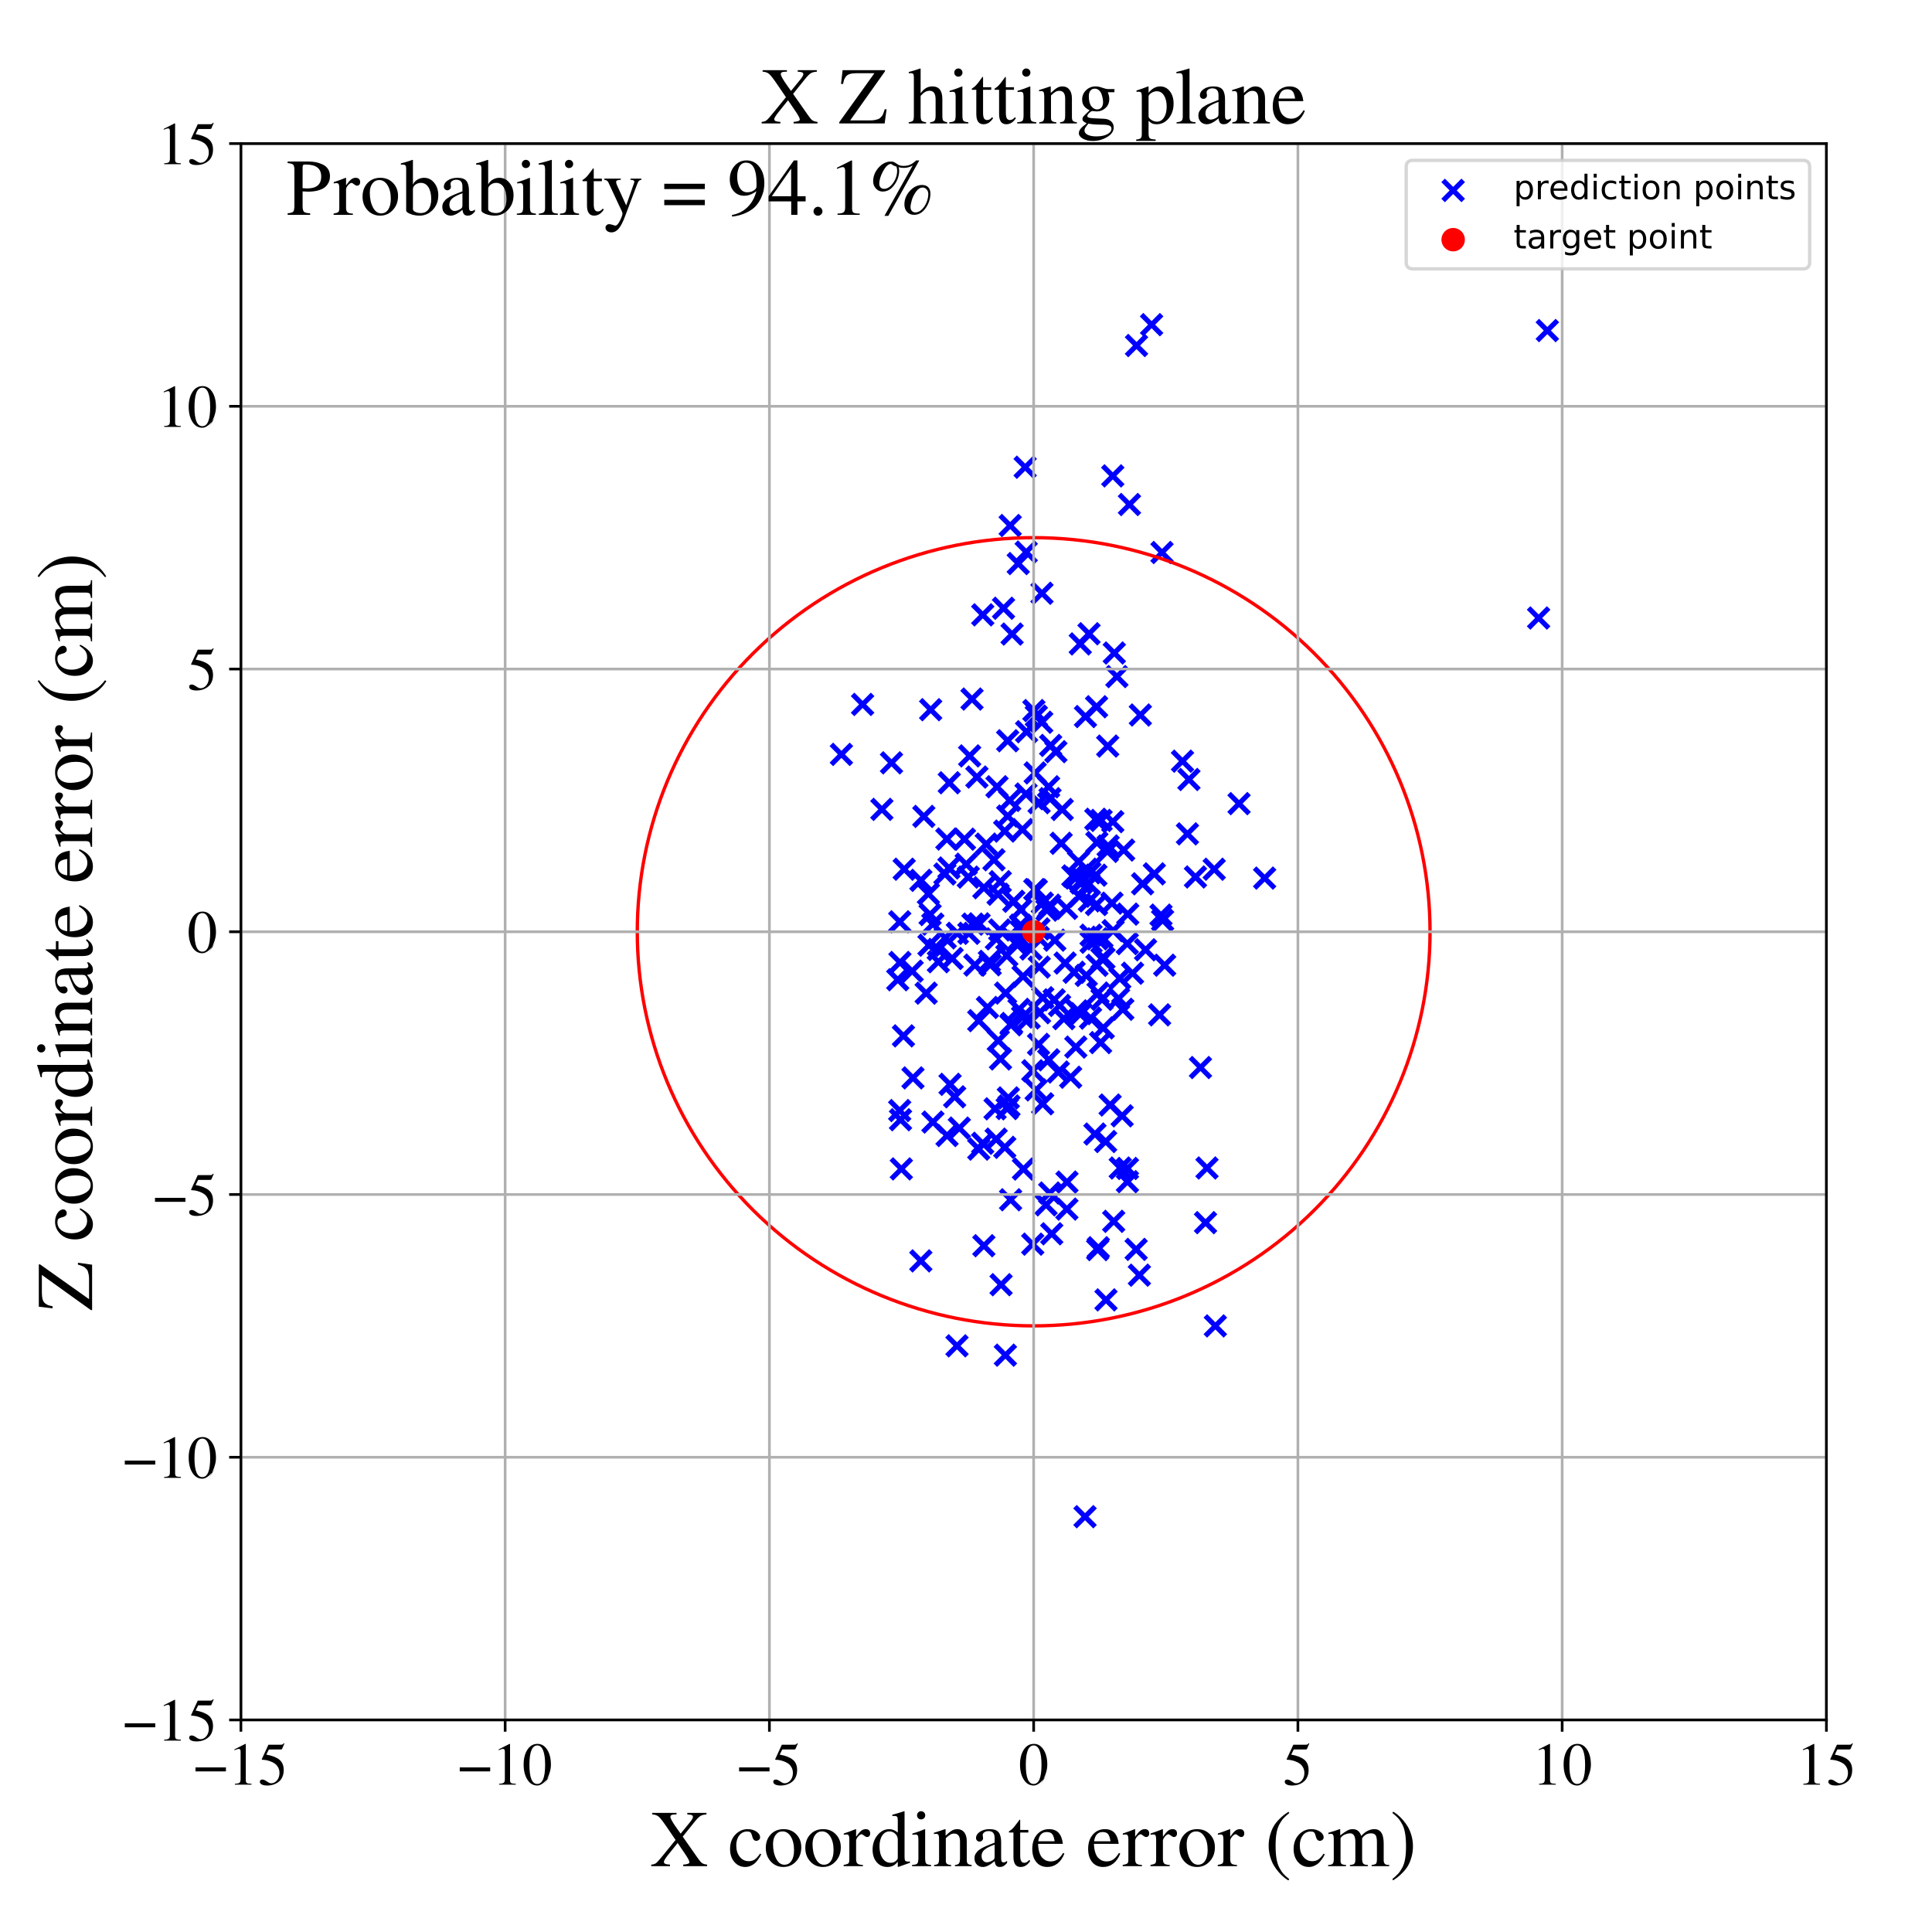 <?xml version="1.0" encoding="utf-8" standalone="no"?>
<!DOCTYPE svg PUBLIC "-//W3C//DTD SVG 1.1//EN"
  "http://www.w3.org/Graphics/SVG/1.1/DTD/svg11.dtd">
<!-- Created with matplotlib (https://matplotlib.org/) -->
<svg height="576pt" version="1.1" viewBox="0 0 576 576" width="576pt" xmlns="http://www.w3.org/2000/svg" xmlns:xlink="http://www.w3.org/1999/xlink">
 <defs>
  <style type="text/css">
*{stroke-linecap:butt;stroke-linejoin:round;}
  </style>
 </defs>
 <g id="figure_1">
  <g id="patch_1">
   <path d="M 0 576 
L 576 576 
L 576 0 
L 0 0 
z
" style="fill:#ffffff;"/>
  </g>
  <g id="axes_1">
   <g id="patch_2">
    <path d="M 71.822 512.784 
L 544.52 512.784 
L 544.52 42.802 
L 71.822 42.802 
z
" style="fill:#ffffff;"/>
   </g>
   <g id="PathCollection_1">
    <defs>
     <path d="M -3 3 
L 3 -3 
M -3 -3 
L 3 3 
" id="mbe83c35765" style="stroke:#0000ff;stroke-width:1.5;"/>
    </defs>
    <g clip-path="url(#pd78b1adc99)">
     <use style="fill:#0000ff;stroke:#0000ff;stroke-width:1.5;" x="282.914" xlink:href="#mbe83c35765" y="258.771"/>
     <use style="fill:#0000ff;stroke:#0000ff;stroke-width:1.5;" x="292.976" xlink:href="#mbe83c35765" y="340.847"/>
     <use style="fill:#0000ff;stroke:#0000ff;stroke-width:1.5;" x="461.316" xlink:href="#mbe83c35765" y="98.553"/>
     <use style="fill:#0000ff;stroke:#0000ff;stroke-width:1.5;" x="345.719" xlink:href="#mbe83c35765" y="302.564"/>
     <use style="fill:#0000ff;stroke:#0000ff;stroke-width:1.5;" x="346.614" xlink:href="#mbe83c35765" y="274.375"/>
     <use style="fill:#0000ff;stroke:#0000ff;stroke-width:1.5;" x="298.288" xlink:href="#mbe83c35765" y="315.714"/>
     <use style="fill:#0000ff;stroke:#0000ff;stroke-width:1.5;" x="305.891" xlink:href="#mbe83c35765" y="236.725"/>
     <use style="fill:#0000ff;stroke:#0000ff;stroke-width:1.5;" x="308.904" xlink:href="#mbe83c35765" y="324.942"/>
     <use style="fill:#0000ff;stroke:#0000ff;stroke-width:1.5;" x="334.552" xlink:href="#mbe83c35765" y="332.67"/>
     <use style="fill:#0000ff;stroke:#0000ff;stroke-width:1.5;" x="276.126" xlink:href="#mbe83c35765" y="296.096"/>
     <use style="fill:#0000ff;stroke:#0000ff;stroke-width:1.5;" x="329.132" xlink:href="#mbe83c35765" y="285.703"/>
     <use style="fill:#0000ff;stroke:#0000ff;stroke-width:1.5;" x="268.228" xlink:href="#mbe83c35765" y="331.101"/>
     <use style="fill:#0000ff;stroke:#0000ff;stroke-width:1.5;" x="301.029" xlink:href="#mbe83c35765" y="238.634"/>
     <use style="fill:#0000ff;stroke:#0000ff;stroke-width:1.5;" x="300.421" xlink:href="#mbe83c35765" y="220.845"/>
     <use style="fill:#0000ff;stroke:#0000ff;stroke-width:1.5;" x="328.924" xlink:href="#mbe83c35765" y="306.456"/>
     <use style="fill:#0000ff;stroke:#0000ff;stroke-width:1.5;" x="356.41" xlink:href="#mbe83c35765" y="261.453"/>
     <use style="fill:#0000ff;stroke:#0000ff;stroke-width:1.5;" x="297.627" xlink:href="#mbe83c35765" y="310.249"/>
     <use style="fill:#0000ff;stroke:#0000ff;stroke-width:1.5;" x="377.033" xlink:href="#mbe83c35765" y="261.791"/>
     <use style="fill:#0000ff;stroke:#0000ff;stroke-width:1.5;" x="269.575" xlink:href="#mbe83c35765" y="259.144"/>
     <use style="fill:#0000ff;stroke:#0000ff;stroke-width:1.5;" x="333.984" xlink:href="#mbe83c35765" y="348.23"/>
     <use style="fill:#0000ff;stroke:#0000ff;stroke-width:1.5;" x="294.399" xlink:href="#mbe83c35765" y="300.363"/>
     <use style="fill:#0000ff;stroke:#0000ff;stroke-width:1.5;" x="294.975" xlink:href="#mbe83c35765" y="286.603"/>
     <use style="fill:#0000ff;stroke:#0000ff;stroke-width:1.5;" x="317.165" xlink:href="#mbe83c35765" y="303.694"/>
     <use style="fill:#0000ff;stroke:#0000ff;stroke-width:1.5;" x="314.291" xlink:href="#mbe83c35765" y="298.084"/>
     <use style="fill:#0000ff;stroke:#0000ff;stroke-width:1.5;" x="304.362" xlink:href="#mbe83c35765" y="271.217"/>
     <use style="fill:#0000ff;stroke:#0000ff;stroke-width:1.5;" x="297.064" xlink:href="#mbe83c35765" y="279.901"/>
     <use style="fill:#0000ff;stroke:#0000ff;stroke-width:1.5;" x="332.035" xlink:href="#mbe83c35765" y="364.127"/>
     <use style="fill:#0000ff;stroke:#0000ff;stroke-width:1.5;" x="288.86" xlink:href="#mbe83c35765" y="278.25"/>
     <use style="fill:#0000ff;stroke:#0000ff;stroke-width:1.5;" x="276.795" xlink:href="#mbe83c35765" y="266.473"/>
     <use style="fill:#0000ff;stroke:#0000ff;stroke-width:1.5;" x="331.513" xlink:href="#mbe83c35765" y="269.26"/>
     <use style="fill:#0000ff;stroke:#0000ff;stroke-width:1.5;" x="305.127" xlink:href="#mbe83c35765" y="348.536"/>
     <use style="fill:#0000ff;stroke:#0000ff;stroke-width:1.5;" x="331.766" xlink:href="#mbe83c35765" y="244.964"/>
     <use style="fill:#0000ff;stroke:#0000ff;stroke-width:1.5;" x="306.067" xlink:href="#mbe83c35765" y="218.153"/>
     <use style="fill:#0000ff;stroke:#0000ff;stroke-width:1.5;" x="283.012" xlink:href="#mbe83c35765" y="233.371"/>
     <use style="fill:#0000ff;stroke:#0000ff;stroke-width:1.5;" x="301.296" xlink:href="#mbe83c35765" y="357.693"/>
     <use style="fill:#0000ff;stroke:#0000ff;stroke-width:1.5;" x="307.388" xlink:href="#mbe83c35765" y="282.934"/>
     <use style="fill:#0000ff;stroke:#0000ff;stroke-width:1.5;" x="316.692" xlink:href="#mbe83c35765" y="241.337"/>
     <use style="fill:#0000ff;stroke:#0000ff;stroke-width:1.5;" x="293.314" xlink:href="#mbe83c35765" y="264.665"/>
     <use style="fill:#0000ff;stroke:#0000ff;stroke-width:1.5;" x="296.327" xlink:href="#mbe83c35765" y="256.333"/>
     <use style="fill:#0000ff;stroke:#0000ff;stroke-width:1.5;" x="274.551" xlink:href="#mbe83c35765" y="262.467"/>
     <use style="fill:#0000ff;stroke:#0000ff;stroke-width:1.5;" x="327.25" xlink:href="#mbe83c35765" y="372.552"/>
     <use style="fill:#0000ff;stroke:#0000ff;stroke-width:1.5;" x="272.19" xlink:href="#mbe83c35765" y="321.362"/>
     <use style="fill:#0000ff;stroke:#0000ff;stroke-width:1.5;" x="308.238" xlink:href="#mbe83c35765" y="211.841"/>
     <use style="fill:#0000ff;stroke:#0000ff;stroke-width:1.5;" x="309.742" xlink:href="#mbe83c35765" y="276.942"/>
     <use style="fill:#0000ff;stroke:#0000ff;stroke-width:1.5;" x="554.171" xlink:href="#mbe83c35765" y="264.91"/>
     <use style="fill:#0000ff;stroke:#0000ff;stroke-width:1.5;" x="305.949" xlink:href="#mbe83c35765" y="164.6"/>
     <use style="fill:#0000ff;stroke:#0000ff;stroke-width:1.5;" x="326.723" xlink:href="#mbe83c35765" y="260.921"/>
     <use style="fill:#0000ff;stroke:#0000ff;stroke-width:1.5;" x="286.008" xlink:href="#mbe83c35765" y="336.323"/>
     <use style="fill:#0000ff;stroke:#0000ff;stroke-width:1.5;" x="362.005" xlink:href="#mbe83c35765" y="259.153"/>
     <use style="fill:#0000ff;stroke:#0000ff;stroke-width:1.5;" x="322.066" xlink:href="#mbe83c35765" y="191.977"/>
     <use style="fill:#0000ff;stroke:#0000ff;stroke-width:1.5;" x="278.111" xlink:href="#mbe83c35765" y="275.508"/>
     <use style="fill:#0000ff;stroke:#0000ff;stroke-width:1.5;" x="310.647" xlink:href="#mbe83c35765" y="176.871"/>
     <use style="fill:#0000ff;stroke:#0000ff;stroke-width:1.5;" x="299.56" xlink:href="#mbe83c35765" y="342.061"/>
     <use style="fill:#0000ff;stroke:#0000ff;stroke-width:1.5;" x="325.136" xlink:href="#mbe83c35765" y="303.544"/>
     <use style="fill:#0000ff;stroke:#0000ff;stroke-width:1.5;" x="313.053" xlink:href="#mbe83c35765" y="238.109"/>
     <use style="fill:#0000ff;stroke:#0000ff;stroke-width:1.5;" x="250.854" xlink:href="#mbe83c35765" y="224.91"/>
     <use style="fill:#0000ff;stroke:#0000ff;stroke-width:1.5;" x="332.989" xlink:href="#mbe83c35765" y="201.713"/>
     <use style="fill:#0000ff;stroke:#0000ff;stroke-width:1.5;" x="330.962" xlink:href="#mbe83c35765" y="329.444"/>
     <use style="fill:#0000ff;stroke:#0000ff;stroke-width:1.5;" x="265.79" xlink:href="#mbe83c35765" y="227.431"/>
     <use style="fill:#0000ff;stroke:#0000ff;stroke-width:1.5;" x="336.127" xlink:href="#mbe83c35765" y="352.305"/>
     <use style="fill:#0000ff;stroke:#0000ff;stroke-width:1.5;" x="319.197" xlink:href="#mbe83c35765" y="321.164"/>
     <use style="fill:#0000ff;stroke:#0000ff;stroke-width:1.5;" x="301.418" xlink:href="#mbe83c35765" y="305.526"/>
     <use style="fill:#0000ff;stroke:#0000ff;stroke-width:1.5;" x="299.531" xlink:href="#mbe83c35765" y="247.779"/>
     <use style="fill:#0000ff;stroke:#0000ff;stroke-width:1.5;" x="283.861" xlink:href="#mbe83c35765" y="285.758"/>
     <use style="fill:#0000ff;stroke:#0000ff;stroke-width:1.5;" x="326.91" xlink:href="#mbe83c35765" y="269.665"/>
     <use style="fill:#0000ff;stroke:#0000ff;stroke-width:1.5;" x="326.706" xlink:href="#mbe83c35765" y="244.251"/>
     <use style="fill:#0000ff;stroke:#0000ff;stroke-width:1.5;" x="313.562" xlink:href="#mbe83c35765" y="367.838"/>
     <use style="fill:#0000ff;stroke:#0000ff;stroke-width:1.5;" x="291.25" xlink:href="#mbe83c35765" y="231.669"/>
     <use style="fill:#0000ff;stroke:#0000ff;stroke-width:1.5;" x="369.404" xlink:href="#mbe83c35765" y="239.588"/>
     <use style="fill:#0000ff;stroke:#0000ff;stroke-width:1.5;" x="311.866" xlink:href="#mbe83c35765" y="359.206"/>
     <use style="fill:#0000ff;stroke:#0000ff;stroke-width:1.5;" x="291.908" xlink:href="#mbe83c35765" y="275.431"/>
     <use style="fill:#0000ff;stroke:#0000ff;stroke-width:1.5;" x="277.465" xlink:href="#mbe83c35765" y="211.586"/>
     <use style="fill:#0000ff;stroke:#0000ff;stroke-width:1.5;" x="330.243" xlink:href="#mbe83c35765" y="222.429"/>
     <use style="fill:#0000ff;stroke:#0000ff;stroke-width:1.5;" x="333.486" xlink:href="#mbe83c35765" y="297.721"/>
     <use style="fill:#0000ff;stroke:#0000ff;stroke-width:1.5;" x="307.895" xlink:href="#mbe83c35765" y="370.928"/>
     <use style="fill:#0000ff;stroke:#0000ff;stroke-width:1.5;" x="321.817" xlink:href="#mbe83c35765" y="267.19"/>
     <use style="fill:#0000ff;stroke:#0000ff;stroke-width:1.5;" x="331.758" xlink:href="#mbe83c35765" y="141.878"/>
     <use style="fill:#0000ff;stroke:#0000ff;stroke-width:1.5;" x="315.519" xlink:href="#mbe83c35765" y="319.608"/>
     <use style="fill:#0000ff;stroke:#0000ff;stroke-width:1.5;" x="268.299" xlink:href="#mbe83c35765" y="286.946"/>
     <use style="fill:#0000ff;stroke:#0000ff;stroke-width:1.5;" x="285.316" xlink:href="#mbe83c35765" y="401.239"/>
     <use style="fill:#0000ff;stroke:#0000ff;stroke-width:1.5;" x="269.346" xlink:href="#mbe83c35765" y="308.83"/>
     <use style="fill:#0000ff;stroke:#0000ff;stroke-width:1.5;" x="359.851" xlink:href="#mbe83c35765" y="348.219"/>
     <use style="fill:#0000ff;stroke:#0000ff;stroke-width:1.5;" x="297.561" xlink:href="#mbe83c35765" y="266.6"/>
     <use style="fill:#0000ff;stroke:#0000ff;stroke-width:1.5;" x="338.835" xlink:href="#mbe83c35765" y="103.012"/>
     <use style="fill:#0000ff;stroke:#0000ff;stroke-width:1.5;" x="354.462" xlink:href="#mbe83c35765" y="232.393"/>
     <use style="fill:#0000ff;stroke:#0000ff;stroke-width:1.5;" x="301.741" xlink:href="#mbe83c35765" y="189.036"/>
     <use style="fill:#0000ff;stroke:#0000ff;stroke-width:1.5;" x="294.031" xlink:href="#mbe83c35765" y="251.658"/>
     <use style="fill:#0000ff;stroke:#0000ff;stroke-width:1.5;" x="322.774" xlink:href="#mbe83c35765" y="262.12"/>
     <use style="fill:#0000ff;stroke:#0000ff;stroke-width:1.5;" x="318.106" xlink:href="#mbe83c35765" y="352.415"/>
     <use style="fill:#0000ff;stroke:#0000ff;stroke-width:1.5;" x="336.73" xlink:href="#mbe83c35765" y="150.416"/>
     <use style="fill:#0000ff;stroke:#0000ff;stroke-width:1.5;" x="285.43" xlink:href="#mbe83c35765" y="278.257"/>
     <use style="fill:#0000ff;stroke:#0000ff;stroke-width:1.5;" x="338.722" xlink:href="#mbe83c35765" y="372.489"/>
     <use style="fill:#0000ff;stroke:#0000ff;stroke-width:1.5;" x="290.056" xlink:href="#mbe83c35765" y="275.51"/>
     <use style="fill:#0000ff;stroke:#0000ff;stroke-width:1.5;" x="324.94" xlink:href="#mbe83c35765" y="260.218"/>
     <use style="fill:#0000ff;stroke:#0000ff;stroke-width:1.5;" x="271.941" xlink:href="#mbe83c35765" y="289.534"/>
     <use style="fill:#0000ff;stroke:#0000ff;stroke-width:1.5;" x="344.143" xlink:href="#mbe83c35765" y="260.529"/>
     <use style="fill:#0000ff;stroke:#0000ff;stroke-width:1.5;" x="323.485" xlink:href="#mbe83c35765" y="452.18"/>
     <use style="fill:#0000ff;stroke:#0000ff;stroke-width:1.5;" x="334.75" xlink:href="#mbe83c35765" y="300.907"/>
     <use style="fill:#0000ff;stroke:#0000ff;stroke-width:1.5;" x="320.649" xlink:href="#mbe83c35765" y="261.771"/>
     <use style="fill:#0000ff;stroke:#0000ff;stroke-width:1.5;" x="352.546" xlink:href="#mbe83c35765" y="226.936"/>
     <use style="fill:#0000ff;stroke:#0000ff;stroke-width:1.5;" x="312.961" xlink:href="#mbe83c35765" y="355.681"/>
     <use style="fill:#0000ff;stroke:#0000ff;stroke-width:1.5;" x="327.019" xlink:href="#mbe83c35765" y="251.198"/>
     <use style="fill:#0000ff;stroke:#0000ff;stroke-width:1.5;" x="300.166" xlink:href="#mbe83c35765" y="284.911"/>
     <use style="fill:#0000ff;stroke:#0000ff;stroke-width:1.5;" x="309.92" xlink:href="#mbe83c35765" y="301.931"/>
     <use style="fill:#0000ff;stroke:#0000ff;stroke-width:1.5;" x="330.373" xlink:href="#mbe83c35765" y="252.215"/>
     <use style="fill:#0000ff;stroke:#0000ff;stroke-width:1.5;" x="296.659" xlink:href="#mbe83c35765" y="330.579"/>
     <use style="fill:#0000ff;stroke:#0000ff;stroke-width:1.5;" x="327.054" xlink:href="#mbe83c35765" y="287.802"/>
     <use style="fill:#0000ff;stroke:#0000ff;stroke-width:1.5;" x="354.017" xlink:href="#mbe83c35765" y="248.603"/>
     <use style="fill:#0000ff;stroke:#0000ff;stroke-width:1.5;" x="281.705" xlink:href="#mbe83c35765" y="260.568"/>
     <use style="fill:#0000ff;stroke:#0000ff;stroke-width:1.5;" x="335.008" xlink:href="#mbe83c35765" y="253.436"/>
     <use style="fill:#0000ff;stroke:#0000ff;stroke-width:1.5;" x="310.854" xlink:href="#mbe83c35765" y="329.084"/>
     <use style="fill:#0000ff;stroke:#0000ff;stroke-width:1.5;" x="291.811" xlink:href="#mbe83c35765" y="342.593"/>
     <use style="fill:#0000ff;stroke:#0000ff;stroke-width:1.5;" x="317.969" xlink:href="#mbe83c35765" y="270.815"/>
     <use style="fill:#0000ff;stroke:#0000ff;stroke-width:1.5;" x="318.081" xlink:href="#mbe83c35765" y="360.474"/>
     <use style="fill:#0000ff;stroke:#0000ff;stroke-width:1.5;" x="309.791" xlink:href="#mbe83c35765" y="239.312"/>
     <use style="fill:#0000ff;stroke:#0000ff;stroke-width:1.5;" x="288.059" xlink:href="#mbe83c35765" y="257.649"/>
     <use style="fill:#0000ff;stroke:#0000ff;stroke-width:1.5;" x="309.545" xlink:href="#mbe83c35765" y="279.47"/>
     <use style="fill:#0000ff;stroke:#0000ff;stroke-width:1.5;" x="291.794" xlink:href="#mbe83c35765" y="304.294"/>
     <use style="fill:#0000ff;stroke:#0000ff;stroke-width:1.5;" x="320.225" xlink:href="#mbe83c35765" y="289.865"/>
     <use style="fill:#0000ff;stroke:#0000ff;stroke-width:1.5;" x="327.364" xlink:href="#mbe83c35765" y="296.057"/>
     <use style="fill:#0000ff;stroke:#0000ff;stroke-width:1.5;" x="340.651" xlink:href="#mbe83c35765" y="263.492"/>
     <use style="fill:#0000ff;stroke:#0000ff;stroke-width:1.5;" x="324.654" xlink:href="#mbe83c35765" y="263.518"/>
     <use style="fill:#0000ff;stroke:#0000ff;stroke-width:1.5;" x="309.831" xlink:href="#mbe83c35765" y="288.331"/>
     <use style="fill:#0000ff;stroke:#0000ff;stroke-width:1.5;" x="336.083" xlink:href="#mbe83c35765" y="281.329"/>
     <use style="fill:#0000ff;stroke:#0000ff;stroke-width:1.5;" x="314.475" xlink:href="#mbe83c35765" y="280.296"/>
     <use style="fill:#0000ff;stroke:#0000ff;stroke-width:1.5;" x="310.887" xlink:href="#mbe83c35765" y="297.457"/>
     <use style="fill:#0000ff;stroke:#0000ff;stroke-width:1.5;" x="308.965" xlink:href="#mbe83c35765" y="213.488"/>
     <use style="fill:#0000ff;stroke:#0000ff;stroke-width:1.5;" x="330.143" xlink:href="#mbe83c35765" y="253.821"/>
     <use style="fill:#0000ff;stroke:#0000ff;stroke-width:1.5;" x="279.723" xlink:href="#mbe83c35765" y="283.074"/>
     <use style="fill:#0000ff;stroke:#0000ff;stroke-width:1.5;" x="288.688" xlink:href="#mbe83c35765" y="261.498"/>
     <use style="fill:#0000ff;stroke:#0000ff;stroke-width:1.5;" x="300.282" xlink:href="#mbe83c35765" y="330.499"/>
     <use style="fill:#0000ff;stroke:#0000ff;stroke-width:1.5;" x="298.057" xlink:href="#mbe83c35765" y="277.258"/>
     <use style="fill:#0000ff;stroke:#0000ff;stroke-width:1.5;" x="268.245" xlink:href="#mbe83c35765" y="274.825"/>
     <use style="fill:#0000ff;stroke:#0000ff;stroke-width:1.5;" x="322.219" xlink:href="#mbe83c35765" y="302.195"/>
     <use style="fill:#0000ff;stroke:#0000ff;stroke-width:1.5;" x="275.426" xlink:href="#mbe83c35765" y="243.4"/>
     <use style="fill:#0000ff;stroke:#0000ff;stroke-width:1.5;" x="324.788" xlink:href="#mbe83c35765" y="268.589"/>
     <use style="fill:#0000ff;stroke:#0000ff;stroke-width:1.5;" x="346.14" xlink:href="#mbe83c35765" y="272.824"/>
     <use style="fill:#0000ff;stroke:#0000ff;stroke-width:1.5;" x="321.543" xlink:href="#mbe83c35765" y="256.928"/>
     <use style="fill:#0000ff;stroke:#0000ff;stroke-width:1.5;" x="327.101" xlink:href="#mbe83c35765" y="279.897"/>
     <use style="fill:#0000ff;stroke:#0000ff;stroke-width:1.5;" x="324.675" xlink:href="#mbe83c35765" y="188.942"/>
     <use style="fill:#0000ff;stroke:#0000ff;stroke-width:1.5;" x="310.58" xlink:href="#mbe83c35765" y="215.333"/>
     <use style="fill:#0000ff;stroke:#0000ff;stroke-width:1.5;" x="301.606" xlink:href="#mbe83c35765" y="305.125"/>
     <use style="fill:#0000ff;stroke:#0000ff;stroke-width:1.5;" x="281.812" xlink:href="#mbe83c35765" y="279.615"/>
     <use style="fill:#0000ff;stroke:#0000ff;stroke-width:1.5;" x="303.579" xlink:href="#mbe83c35765" y="168.018"/>
     <use style="fill:#0000ff;stroke:#0000ff;stroke-width:1.5;" x="302.242" xlink:href="#mbe83c35765" y="268.701"/>
     <use style="fill:#0000ff;stroke:#0000ff;stroke-width:1.5;" x="337.655" xlink:href="#mbe83c35765" y="290.153"/>
     <use style="fill:#0000ff;stroke:#0000ff;stroke-width:1.5;" x="303.807" xlink:href="#mbe83c35765" y="300.918"/>
     <use style="fill:#0000ff;stroke:#0000ff;stroke-width:1.5;" x="305.636" xlink:href="#mbe83c35765" y="139.295"/>
     <use style="fill:#0000ff;stroke:#0000ff;stroke-width:1.5;" x="336.225" xlink:href="#mbe83c35765" y="272.531"/>
     <use style="fill:#0000ff;stroke:#0000ff;stroke-width:1.5;" x="283.243" xlink:href="#mbe83c35765" y="323.282"/>
     <use style="fill:#0000ff;stroke:#0000ff;stroke-width:1.5;" x="282.344" xlink:href="#mbe83c35765" y="338.543"/>
     <use style="fill:#0000ff;stroke:#0000ff;stroke-width:1.5;" x="347.231" xlink:href="#mbe83c35765" y="287.763"/>
     <use style="fill:#0000ff;stroke:#0000ff;stroke-width:1.5;" x="304.451" xlink:href="#mbe83c35765" y="277.592"/>
     <use style="fill:#0000ff;stroke:#0000ff;stroke-width:1.5;" x="329.63" xlink:href="#mbe83c35765" y="340.33"/>
     <use style="fill:#0000ff;stroke:#0000ff;stroke-width:1.5;" x="328.281" xlink:href="#mbe83c35765" y="244.597"/>
     <use style="fill:#0000ff;stroke:#0000ff;stroke-width:1.5;" x="323.945" xlink:href="#mbe83c35765" y="259.129"/>
     <use style="fill:#0000ff;stroke:#0000ff;stroke-width:1.5;" x="327.456" xlink:href="#mbe83c35765" y="371.995"/>
     <use style="fill:#0000ff;stroke:#0000ff;stroke-width:1.5;" x="312.129" xlink:href="#mbe83c35765" y="271.338"/>
     <use style="fill:#0000ff;stroke:#0000ff;stroke-width:1.5;" x="308.505" xlink:href="#mbe83c35765" y="265.21"/>
     <use style="fill:#0000ff;stroke:#0000ff;stroke-width:1.5;" x="304.873" xlink:href="#mbe83c35765" y="303.237"/>
     <use style="fill:#0000ff;stroke:#0000ff;stroke-width:1.5;" x="289.792" xlink:href="#mbe83c35765" y="208.417"/>
     <use style="fill:#0000ff;stroke:#0000ff;stroke-width:1.5;" x="339.689" xlink:href="#mbe83c35765" y="380.176"/>
     <use style="fill:#0000ff;stroke:#0000ff;stroke-width:1.5;" x="301.178" xlink:href="#mbe83c35765" y="156.677"/>
     <use style="fill:#0000ff;stroke:#0000ff;stroke-width:1.5;" x="306.84" xlink:href="#mbe83c35765" y="303.489"/>
     <use style="fill:#0000ff;stroke:#0000ff;stroke-width:1.5;" x="300.438" xlink:href="#mbe83c35765" y="243.3"/>
     <use style="fill:#0000ff;stroke:#0000ff;stroke-width:1.5;" x="328.525" xlink:href="#mbe83c35765" y="285.813"/>
     <use style="fill:#0000ff;stroke:#0000ff;stroke-width:1.5;" x="313.242" xlink:href="#mbe83c35765" y="222.238"/>
     <use style="fill:#0000ff;stroke:#0000ff;stroke-width:1.5;" x="277.294" xlink:href="#mbe83c35765" y="272.666"/>
     <use style="fill:#0000ff;stroke:#0000ff;stroke-width:1.5;" x="325.278" xlink:href="#mbe83c35765" y="278.816"/>
     <use style="fill:#0000ff;stroke:#0000ff;stroke-width:1.5;" x="257.172" xlink:href="#mbe83c35765" y="210.016"/>
     <use style="fill:#0000ff;stroke:#0000ff;stroke-width:1.5;" x="458.719" xlink:href="#mbe83c35765" y="184.247"/>
     <use style="fill:#0000ff;stroke:#0000ff;stroke-width:1.5;" x="316.375" xlink:href="#mbe83c35765" y="251.416"/>
     <use style="fill:#0000ff;stroke:#0000ff;stroke-width:1.5;" x="284.617" xlink:href="#mbe83c35765" y="326.992"/>
     <use style="fill:#0000ff;stroke:#0000ff;stroke-width:1.5;" x="314.798" xlink:href="#mbe83c35765" y="224.102"/>
     <use style="fill:#0000ff;stroke:#0000ff;stroke-width:1.5;" x="343.334" xlink:href="#mbe83c35765" y="96.795"/>
     <use style="fill:#0000ff;stroke:#0000ff;stroke-width:1.5;" x="297.24" xlink:href="#mbe83c35765" y="234.565"/>
     <use style="fill:#0000ff;stroke:#0000ff;stroke-width:1.5;" x="307.916" xlink:href="#mbe83c35765" y="319.232"/>
     <use style="fill:#0000ff;stroke:#0000ff;stroke-width:1.5;" x="295.212" xlink:href="#mbe83c35765" y="287.639"/>
     <use style="fill:#0000ff;stroke:#0000ff;stroke-width:1.5;" x="287.542" xlink:href="#mbe83c35765" y="250.19"/>
     <use style="fill:#0000ff;stroke:#0000ff;stroke-width:1.5;" x="304.274" xlink:href="#mbe83c35765" y="275.821"/>
     <use style="fill:#0000ff;stroke:#0000ff;stroke-width:1.5;" x="309.632" xlink:href="#mbe83c35765" y="311.36"/>
     <use style="fill:#0000ff;stroke:#0000ff;stroke-width:1.5;" x="346.435" xlink:href="#mbe83c35765" y="164.72"/>
     <use style="fill:#0000ff;stroke:#0000ff;stroke-width:1.5;" x="298.215" xlink:href="#mbe83c35765" y="262.866"/>
     <use style="fill:#0000ff;stroke:#0000ff;stroke-width:1.5;" x="274.533" xlink:href="#mbe83c35765" y="375.918"/>
     <use style="fill:#0000ff;stroke:#0000ff;stroke-width:1.5;" x="308.956" xlink:href="#mbe83c35765" y="265.328"/>
     <use style="fill:#0000ff;stroke:#0000ff;stroke-width:1.5;" x="296.985" xlink:href="#mbe83c35765" y="339.619"/>
     <use style="fill:#0000ff;stroke:#0000ff;stroke-width:1.5;" x="304.829" xlink:href="#mbe83c35765" y="247.317"/>
     <use style="fill:#0000ff;stroke:#0000ff;stroke-width:1.5;" x="308.623" xlink:href="#mbe83c35765" y="230.435"/>
     <use style="fill:#0000ff;stroke:#0000ff;stroke-width:1.5;" x="282.301" xlink:href="#mbe83c35765" y="250.141"/>
     <use style="fill:#0000ff;stroke:#0000ff;stroke-width:1.5;" x="326.443" xlink:href="#mbe83c35765" y="338.096"/>
     <use style="fill:#0000ff;stroke:#0000ff;stroke-width:1.5;" x="333.84" xlink:href="#mbe83c35765" y="291.679"/>
     <use style="fill:#0000ff;stroke:#0000ff;stroke-width:1.5;" x="268.476" xlink:href="#mbe83c35765" y="333.832"/>
     <use style="fill:#0000ff;stroke:#0000ff;stroke-width:1.5;" x="279.762" xlink:href="#mbe83c35765" y="286.732"/>
     <use style="fill:#0000ff;stroke:#0000ff;stroke-width:1.5;" x="300.817" xlink:href="#mbe83c35765" y="329.725"/>
     <use style="fill:#0000ff;stroke:#0000ff;stroke-width:1.5;" x="332.215" xlink:href="#mbe83c35765" y="194.682"/>
     <use style="fill:#0000ff;stroke:#0000ff;stroke-width:1.5;" x="362.341" xlink:href="#mbe83c35765" y="395.302"/>
     <use style="fill:#0000ff;stroke:#0000ff;stroke-width:1.5;" x="321.114" xlink:href="#mbe83c35765" y="301.373"/>
     <use style="fill:#0000ff;stroke:#0000ff;stroke-width:1.5;" x="303.231" xlink:href="#mbe83c35765" y="280.683"/>
     <use style="fill:#0000ff;stroke:#0000ff;stroke-width:1.5;" x="303.21" xlink:href="#mbe83c35765" y="281.606"/>
     <use style="fill:#0000ff;stroke:#0000ff;stroke-width:1.5;" x="290.646" xlink:href="#mbe83c35765" y="287.73"/>
     <use style="fill:#0000ff;stroke:#0000ff;stroke-width:1.5;" x="267.651" xlink:href="#mbe83c35765" y="292.094"/>
     <use style="fill:#0000ff;stroke:#0000ff;stroke-width:1.5;" x="328.127" xlink:href="#mbe83c35765" y="310.834"/>
     <use style="fill:#0000ff;stroke:#0000ff;stroke-width:1.5;" x="341.532" xlink:href="#mbe83c35765" y="283.173"/>
     <use style="fill:#0000ff;stroke:#0000ff;stroke-width:1.5;" x="319.854" xlink:href="#mbe83c35765" y="261.148"/>
     <use style="fill:#0000ff;stroke:#0000ff;stroke-width:1.5;" x="298.458" xlink:href="#mbe83c35765" y="383.015"/>
     <use style="fill:#0000ff;stroke:#0000ff;stroke-width:1.5;" x="312.542" xlink:href="#mbe83c35765" y="270.662"/>
     <use style="fill:#0000ff;stroke:#0000ff;stroke-width:1.5;" x="262.918" xlink:href="#mbe83c35765" y="241.3"/>
     <use style="fill:#0000ff;stroke:#0000ff;stroke-width:1.5;" x="328.541" xlink:href="#mbe83c35765" y="279.409"/>
     <use style="fill:#0000ff;stroke:#0000ff;stroke-width:1.5;" x="300.621" xlink:href="#mbe83c35765" y="327.325"/>
     <use style="fill:#0000ff;stroke:#0000ff;stroke-width:1.5;" x="299.807" xlink:href="#mbe83c35765" y="296.07"/>
     <use style="fill:#0000ff;stroke:#0000ff;stroke-width:1.5;" x="336.127" xlink:href="#mbe83c35765" y="348.356"/>
     <use style="fill:#0000ff;stroke:#0000ff;stroke-width:1.5;" x="328.551" xlink:href="#mbe83c35765" y="297.948"/>
     <use style="fill:#0000ff;stroke:#0000ff;stroke-width:1.5;" x="299.743" xlink:href="#mbe83c35765" y="404.025"/>
     <use style="fill:#0000ff;stroke:#0000ff;stroke-width:1.5;" x="315.897" xlink:href="#mbe83c35765" y="299.755"/>
     <use style="fill:#0000ff;stroke:#0000ff;stroke-width:1.5;" x="325.295" xlink:href="#mbe83c35765" y="280.923"/>
     <use style="fill:#0000ff;stroke:#0000ff;stroke-width:1.5;" x="278.131" xlink:href="#mbe83c35765" y="334.529"/>
     <use style="fill:#0000ff;stroke:#0000ff;stroke-width:1.5;" x="305.006" xlink:href="#mbe83c35765" y="291.089"/>
     <use style="fill:#0000ff;stroke:#0000ff;stroke-width:1.5;" x="317.55" xlink:href="#mbe83c35765" y="287.123"/>
     <use style="fill:#0000ff;stroke:#0000ff;stroke-width:1.5;" x="323.849" xlink:href="#mbe83c35765" y="290.805"/>
     <use style="fill:#0000ff;stroke:#0000ff;stroke-width:1.5;" x="312.976" xlink:href="#mbe83c35765" y="269.863"/>
     <use style="fill:#0000ff;stroke:#0000ff;stroke-width:1.5;" x="359.409" xlink:href="#mbe83c35765" y="364.514"/>
     <use style="fill:#0000ff;stroke:#0000ff;stroke-width:1.5;" x="323.621" xlink:href="#mbe83c35765" y="213.63"/>
     <use style="fill:#0000ff;stroke:#0000ff;stroke-width:1.5;" x="299.188" xlink:href="#mbe83c35765" y="181.342"/>
     <use style="fill:#0000ff;stroke:#0000ff;stroke-width:1.5;" x="357.904" xlink:href="#mbe83c35765" y="318.273"/>
     <use style="fill:#0000ff;stroke:#0000ff;stroke-width:1.5;" x="320.737" xlink:href="#mbe83c35765" y="312.167"/>
     <use style="fill:#0000ff;stroke:#0000ff;stroke-width:1.5;" x="293.324" xlink:href="#mbe83c35765" y="371.39"/>
     <use style="fill:#0000ff;stroke:#0000ff;stroke-width:1.5;" x="322.34" xlink:href="#mbe83c35765" y="263.248"/>
     <use style="fill:#0000ff;stroke:#0000ff;stroke-width:1.5;" x="276.961" xlink:href="#mbe83c35765" y="281.793"/>
     <use style="fill:#0000ff;stroke:#0000ff;stroke-width:1.5;" x="312.668" xlink:href="#mbe83c35765" y="315.976"/>
     <use style="fill:#0000ff;stroke:#0000ff;stroke-width:1.5;" x="268.721" xlink:href="#mbe83c35765" y="348.494"/>
     <use style="fill:#0000ff;stroke:#0000ff;stroke-width:1.5;" x="326.931" xlink:href="#mbe83c35765" y="210.708"/>
     <use style="fill:#0000ff;stroke:#0000ff;stroke-width:1.5;" x="310.756" xlink:href="#mbe83c35765" y="269.246"/>
     <use style="fill:#0000ff;stroke:#0000ff;stroke-width:1.5;" x="339.98" xlink:href="#mbe83c35765" y="213.171"/>
     <use style="fill:#0000ff;stroke:#0000ff;stroke-width:1.5;" x="292.996" xlink:href="#mbe83c35765" y="183.307"/>
     <use style="fill:#0000ff;stroke:#0000ff;stroke-width:1.5;" x="331.856" xlink:href="#mbe83c35765" y="277.465"/>
     <use style="fill:#0000ff;stroke:#0000ff;stroke-width:1.5;" x="312.628" xlink:href="#mbe83c35765" y="234.564"/>
     <use style="fill:#0000ff;stroke:#0000ff;stroke-width:1.5;" x="289.089" xlink:href="#mbe83c35765" y="225.362"/>
     <use style="fill:#0000ff;stroke:#0000ff;stroke-width:1.5;" x="329.733" xlink:href="#mbe83c35765" y="387.547"/>
    </g>
   </g>
   <g id="PathCollection_2">
    <defs>
     <path d="M 0 3 
C 0.796 3 1.559 2.684 2.121 2.121 
C 2.684 1.559 3 0.796 3 0 
C 3 -0.796 2.684 -1.559 2.121 -2.121 
C 1.559 -2.684 0.796 -3 0 -3 
C -0.796 -3 -1.559 -2.684 -2.121 -2.121 
C -2.684 -1.559 -3 -0.796 -3 0 
C -3 0.796 -2.684 1.559 -2.121 2.121 
C -1.559 2.684 -0.796 3 0 3 
z
" id="mc779c20c42" style="stroke:#ff0000;"/>
    </defs>
    <g clip-path="url(#pd78b1adc99)">
     <use style="fill:#ff0000;stroke:#ff0000;" x="308.171" xlink:href="#mc779c20c42" y="277.793"/>
    </g>
   </g>
   <g id="patch_3">
    <path clip-path="url(#pd78b1adc99)" d="M 308.171 395.288 
C 339.511 395.288 369.572 382.908 391.733 360.875 
C 413.894 338.841 426.346 308.953 426.346 277.793 
C 426.346 246.633 413.894 216.745 391.733 194.711 
C 369.572 172.677 339.511 160.297 308.171 160.297 
C 276.831 160.297 246.77 172.677 224.609 194.711 
C 202.448 216.745 189.997 246.633 189.997 277.793 
C 189.997 308.953 202.448 338.841 224.609 360.875 
C 246.77 382.908 276.831 395.288 308.171 395.288 
z
" style="fill:none;stroke:#ff0000;stroke-linejoin:miter;"/>
   </g>
   <g id="matplotlib.axis_1">
    <g id="xtick_1">
     <g id="line2d_1">
      <path clip-path="url(#pd78b1adc99)" d="M 71.822 512.784 
L 71.822 42.802 
" style="fill:none;stroke:#b0b0b0;stroke-linecap:square;stroke-width:0.8;"/>
     </g>
     <g id="line2d_2">
      <defs>
       <path d="M 0 0 
L 0 3.5 
" id="m2d5a599ce8" style="stroke:#000000;stroke-width:0.8;"/>
      </defs>
      <g>
       <use style="stroke:#000000;stroke-width:0.8;" x="71.822" xlink:href="#m2d5a599ce8" y="512.784"/>
      </g>
     </g>
     <g id="text_1">
      <!-- −15 -->
      <defs>
       <path d="M 3 22 
L 3 28.594 
L 53.406 28.594 
L 53.406 22 
z
" id="FreeSerif-8722"/>
       <path d="M 18.297 59.297 
Q 16.5 59.297 11.094 57.094 
L 11.094 58.5 
L 29.094 67.594 
L 29.906 67.406 
L 29.906 7.406 
Q 29.906 3.797 31.703 2.688 
Q 33.5 1.594 39.406 1.5 
L 39.406 0 
L 11.797 0 
L 11.797 1.5 
Q 17.406 1.703 19.344 3.141 
Q 21.297 4.594 21.297 9.297 
L 21.297 54.594 
Q 21.297 59.297 18.297 59.297 
z
" id="FreeSerif-49"/>
       <path d="M 35.703 19.406 
Q 35.703 24.703 33.344 28.797 
Q 31 32.906 27.641 35.156 
Q 24.297 37.406 20.141 38.844 
Q 16 40.297 12.953 40.75 
Q 9.906 41.203 7.594 41.203 
Q 6.406 41.203 6.406 42 
Q 6.406 42.297 6.5 42.5 
L 17.406 66.203 
L 38.297 66.203 
Q 39.906 66.203 40.844 66.703 
Q 41.797 67.203 42.906 68.797 
L 43.797 68.094 
L 40 59.203 
Q 39.594 58.297 37.703 58.297 
L 18.094 58.297 
L 13.906 49.797 
Q 28.5 47.203 35.594 41.344 
Q 42.703 35.5 42.703 24.203 
Q 42.703 18.297 40.844 13.688 
Q 39 9.094 36.141 6.297 
Q 33.297 3.5 29.547 1.703 
Q 25.797 -0.094 22.344 -0.75 
Q 18.906 -1.406 15.406 -1.406 
Q 9.797 -1.406 6.5 0.25 
Q 3.203 1.906 3.203 4.797 
Q 3.203 8.5 7.5 8.5 
Q 10.297 8.5 14.75 5.391 
Q 19.203 2.297 21.797 2.297 
Q 27.703 2.297 31.703 7.25 
Q 35.703 12.203 35.703 19.406 
z
" id="FreeSerif-53"/>
      </defs>
      <g transform="translate(57.746 532.077)scale(0.18 -0.18)">
       <use xlink:href="#FreeSerif-8722"/>
       <use x="56.4" xlink:href="#FreeSerif-49"/>
       <use x="106.4" xlink:href="#FreeSerif-53"/>
      </g>
     </g>
    </g>
    <g id="xtick_2">
     <g id="line2d_3">
      <path clip-path="url(#pd78b1adc99)" d="M 150.605 512.784 
L 150.605 42.802 
" style="fill:none;stroke:#b0b0b0;stroke-linecap:square;stroke-width:0.8;"/>
     </g>
     <g id="line2d_4">
      <g>
       <use style="stroke:#000000;stroke-width:0.8;" x="150.605" xlink:href="#m2d5a599ce8" y="512.784"/>
      </g>
     </g>
     <g id="text_2">
      <!-- −10 -->
      <defs>
       <path d="M 47.594 17.797 
Q 35.203 -1.406 25 -1.406 
Q 14.797 -1.406 8.594 8.391 
Q 2.406 18.203 2.406 33.594 
Q 2.406 48.094 8.594 57.844 
Q 14.797 67.594 25.406 67.594 
Q 35.203 67.594 41.391 58 
Q 47.594 48.406 47.594 33 
Q 47.594 17.797 35.203 -1.406 
z
M 25.094 65 
Q 12 65 12 32.703 
Q 12 1.203 25 1.203 
Q 38 1.203 38 32.797 
Q 38 48.5 34.703 56.75 
Q 31.406 65 25.094 65 
z
" id="FreeSerif-48"/>
      </defs>
      <g transform="translate(136.529 532.077)scale(0.18 -0.18)">
       <use xlink:href="#FreeSerif-8722"/>
       <use x="56.4" xlink:href="#FreeSerif-49"/>
       <use x="106.4" xlink:href="#FreeSerif-48"/>
      </g>
     </g>
    </g>
    <g id="xtick_3">
     <g id="line2d_5">
      <path clip-path="url(#pd78b1adc99)" d="M 229.388 512.784 
L 229.388 42.802 
" style="fill:none;stroke:#b0b0b0;stroke-linecap:square;stroke-width:0.8;"/>
     </g>
     <g id="line2d_6">
      <g>
       <use style="stroke:#000000;stroke-width:0.8;" x="229.388" xlink:href="#m2d5a599ce8" y="512.784"/>
      </g>
     </g>
     <g id="text_3">
      <!-- −5 -->
      <g transform="translate(219.812 532.077)scale(0.18 -0.18)">
       <use xlink:href="#FreeSerif-8722"/>
       <use x="56.4" xlink:href="#FreeSerif-53"/>
      </g>
     </g>
    </g>
    <g id="xtick_4">
     <g id="line2d_7">
      <path clip-path="url(#pd78b1adc99)" d="M 308.171 512.784 
L 308.171 42.802 
" style="fill:none;stroke:#b0b0b0;stroke-linecap:square;stroke-width:0.8;"/>
     </g>
     <g id="line2d_8">
      <g>
       <use style="stroke:#000000;stroke-width:0.8;" x="308.171" xlink:href="#m2d5a599ce8" y="512.784"/>
      </g>
     </g>
     <g id="text_4">
      <!-- 0 -->
      <g transform="translate(303.671 532.077)scale(0.18 -0.18)">
       <use xlink:href="#FreeSerif-48"/>
      </g>
     </g>
    </g>
    <g id="xtick_5">
     <g id="line2d_9">
      <path clip-path="url(#pd78b1adc99)" d="M 386.954 512.784 
L 386.954 42.802 
" style="fill:none;stroke:#b0b0b0;stroke-linecap:square;stroke-width:0.8;"/>
     </g>
     <g id="line2d_10">
      <g>
       <use style="stroke:#000000;stroke-width:0.8;" x="386.954" xlink:href="#m2d5a599ce8" y="512.784"/>
      </g>
     </g>
     <g id="text_5">
      <!-- 5 -->
      <g transform="translate(382.454 532.077)scale(0.18 -0.18)">
       <use xlink:href="#FreeSerif-53"/>
      </g>
     </g>
    </g>
    <g id="xtick_6">
     <g id="line2d_11">
      <path clip-path="url(#pd78b1adc99)" d="M 465.737 512.784 
L 465.737 42.802 
" style="fill:none;stroke:#b0b0b0;stroke-linecap:square;stroke-width:0.8;"/>
     </g>
     <g id="line2d_12">
      <g>
       <use style="stroke:#000000;stroke-width:0.8;" x="465.737" xlink:href="#m2d5a599ce8" y="512.784"/>
      </g>
     </g>
     <g id="text_6">
      <!-- 10 -->
      <g transform="translate(456.737 532.077)scale(0.18 -0.18)">
       <use xlink:href="#FreeSerif-49"/>
       <use x="50" xlink:href="#FreeSerif-48"/>
      </g>
     </g>
    </g>
    <g id="xtick_7">
     <g id="line2d_13">
      <path clip-path="url(#pd78b1adc99)" d="M 544.52 512.784 
L 544.52 42.802 
" style="fill:none;stroke:#b0b0b0;stroke-linecap:square;stroke-width:0.8;"/>
     </g>
     <g id="line2d_14">
      <g>
       <use style="stroke:#000000;stroke-width:0.8;" x="544.52" xlink:href="#m2d5a599ce8" y="512.784"/>
      </g>
     </g>
     <g id="text_7">
      <!-- 15 -->
      <g transform="translate(535.52 532.077)scale(0.18 -0.18)">
       <use xlink:href="#FreeSerif-49"/>
       <use x="50" xlink:href="#FreeSerif-53"/>
      </g>
     </g>
    </g>
    <g id="text_8">
     <!-- X coordinate error (cm) -->
     <defs>
      <path d="M 69.594 66.203 
L 69.594 64.297 
Q 64.703 64 62.047 62.344 
Q 59.406 60.703 54.703 54.906 
L 40.094 36.703 
L 59.297 9.297 
Q 62.297 5 64.297 3.703 
Q 66.297 2.406 70.406 1.906 
L 70.406 0 
L 40.703 0 
L 40.703 1.906 
Q 44.797 2.297 46.594 2.938 
Q 48.406 3.594 48.406 5 
Q 48.406 7.203 43.297 14.797 
L 33.797 28.797 
L 21.906 14 
Q 16.703 7.5 16.703 5.406 
Q 16.703 3.703 18.297 2.953 
Q 19.906 2.203 24.297 1.906 
L 24.297 0 
L 1 0 
L 1 1.906 
Q 4.906 2.203 7 3.797 
Q 9.094 5.406 15.5 13.297 
L 31.203 32.594 
L 20.297 48.594 
Q 13.297 58.906 10.25 61.5 
Q 7.203 64.094 2.203 64.297 
L 2.203 66.203 
L 32.406 66.203 
L 32.406 64.297 
L 29.594 64.203 
Q 24.797 64.094 24.797 61.297 
Q 24.797 58.094 33.297 46.297 
L 37.5 40.406 
L 48.797 54.203 
Q 52.797 59.203 52.797 61.094 
Q 52.797 62.797 51.344 63.438 
Q 49.906 64.094 45.797 64.297 
L 45.797 66.203 
z
" id="FreeSerif-88"/>
      <path id="FreeSerif-32"/>
      <path d="M 2.5 21.297 
Q 2.5 32.406 9.047 39.203 
Q 15.594 46 24.406 46 
Q 30.703 46 35.25 42.953 
Q 39.797 39.906 39.797 35.703 
Q 39.797 34 38.391 32.75 
Q 37 31.5 35 31.5 
Q 31.594 31.5 30.297 36.094 
L 29.703 38.297 
Q 28.906 41.094 27.703 42.094 
Q 26.5 43.094 23.797 43.094 
Q 17.703 43.094 13.953 38.25 
Q 10.203 33.406 10.203 25.703 
Q 10.203 17.094 14.547 11.641 
Q 18.906 6.203 25.703 6.203 
Q 30 6.203 33.094 8.25 
Q 36.203 10.297 39.797 15.594 
L 41.203 14.703 
Q 40.203 12.703 39.453 11.391 
Q 38.703 10.094 36.75 7.5 
Q 34.797 4.906 32.891 3.297 
Q 31 1.703 27.891 0.344 
Q 24.797 -1 21.5 -1 
Q 13.203 -1 7.844 5.25 
Q 2.5 11.5 2.5 21.297 
z
" id="FreeSerif-99"/>
      <path d="M 24.594 46 
Q 34.203 46 40.391 39.594 
Q 46.594 33.203 46.594 23.406 
Q 46.594 13 40.188 6 
Q 33.797 -1 24.391 -1 
Q 15 -1 8.75 5.75 
Q 2.5 12.5 2.5 22.594 
Q 2.5 32.906 8.641 39.453 
Q 14.797 46 24.594 46 
z
M 11.5 27.5 
Q 11.5 16.797 15.391 9.297 
Q 19.297 1.797 25.594 1.797 
Q 31.203 1.797 34.391 6.594 
Q 37.594 11.406 37.594 19.906 
Q 37.594 30.203 33.594 36.703 
Q 29.594 43.203 23.297 43.203 
Q 18 43.203 14.75 38.891 
Q 11.5 34.594 11.5 27.5 
z
" id="FreeSerif-111"/>
      <path d="M 30.094 36.203 
Q 28.594 36.203 26.391 37.953 
Q 24.203 39.703 23.5 39.703 
Q 21.5 39.703 19 36.797 
Q 16.5 33.906 16.5 31.5 
L 16.5 9 
Q 16.5 4.703 18.203 3.203 
Q 19.906 1.703 25 1.5 
L 25 0 
L 1 0 
L 1 1.5 
Q 5.797 2.406 6.938 3.5 
Q 8.094 4.594 8.094 8.406 
L 8.094 33.406 
Q 8.094 36.703 7.344 38.047 
Q 6.594 39.406 4.703 39.406 
Q 3.094 39.406 1.203 39 
L 1.203 40.594 
Q 9.203 43.203 16 46 
L 16.5 45.797 
L 16.5 36.594 
Q 20.203 41.906 22.797 43.953 
Q 25.406 46 28.5 46 
Q 31.094 46 32.547 44.594 
Q 34 43.203 34 40.703 
Q 34 38.594 32.953 37.391 
Q 31.906 36.203 30.094 36.203 
z
" id="FreeSerif-114"/>
      <path d="M 34.203 -1 
L 33.797 -0.703 
L 33.797 5.703 
Q 29 -1 21 -1 
Q 12.703 -1 7.594 4.953 
Q 2.5 10.906 2.5 20.5 
Q 2.5 31.094 8.594 38.547 
Q 14.703 46 23.297 46 
Q 28.703 46 33.797 41.703 
L 33.797 57.297 
Q 33.797 60.406 32.891 61.406 
Q 32 62.406 29.203 62.406 
Q 27.797 62.406 27 62.297 
L 27 63.906 
Q 36.094 66.297 41.703 68.297 
L 42.203 68.094 
L 42.203 11.406 
Q 42.203 7.906 43.047 6.797 
Q 43.906 5.703 46.594 5.703 
Q 47.094 5.703 48.906 5.797 
L 48.906 4.203 
z
M 24.906 4.203 
Q 28.703 4.203 31.25 6.344 
Q 33.797 8.5 33.797 10.203 
L 33.797 33.203 
Q 33.797 37.203 30.688 40.203 
Q 27.594 43.203 23.594 43.203 
Q 17.906 43.203 14.5 38.094 
Q 11.094 33 11.094 24.5 
Q 11.094 15.297 14.891 9.75 
Q 18.703 4.203 24.906 4.203 
z
" id="FreeSerif-100"/>
      <path d="M 6.203 39.297 
Q 4 39.297 2 39 
L 2 40.5 
Q 9 42.5 17.5 46 
L 17.906 45.703 
L 17.906 10.203 
Q 17.906 4.797 19.156 3.344 
Q 20.406 1.906 25.297 1.5 
L 25.297 0 
L 1.594 0 
L 1.594 1.5 
Q 6.797 1.797 8.141 3.297 
Q 9.5 4.797 9.5 10.203 
L 9.5 33.406 
Q 9.5 36.703 8.75 38 
Q 8 39.297 6.203 39.297 
z
M 12.797 68.297 
Q 15 68.297 16.5 66.797 
Q 18 65.297 18 63.203 
Q 18 61 16.5 59.547 
Q 15 58.094 12.797 58.094 
Q 10.703 58.094 9.25 59.594 
Q 7.797 61.094 7.797 63.188 
Q 7.797 65.297 9.297 66.797 
Q 10.797 68.297 12.797 68.297 
z
" id="FreeSerif-105"/>
      <path d="M 1 39.797 
L 1 41.5 
Q 8.406 43.703 14.797 46 
L 15.5 45.797 
L 15.5 37.906 
Q 20.594 42.703 23.547 44.344 
Q 26.5 46 30 46 
Q 35.5 46 38.641 42.047 
Q 41.797 38.094 41.797 31 
L 41.797 8.094 
Q 41.797 4.406 43 3.156 
Q 44.203 1.906 47.906 1.5 
L 47.906 0 
L 27.094 0 
L 27.094 1.5 
Q 30.906 1.797 32.156 3.5 
Q 33.406 5.203 33.406 9.906 
L 33.406 30.797 
Q 33.406 40.5 26.094 40.5 
Q 23.594 40.5 21.5 39.344 
Q 19.406 38.203 15.797 34.797 
L 15.797 6.703 
Q 15.797 4 17.188 2.891 
Q 18.594 1.797 22.406 1.5 
L 22.406 0 
L 1.203 0 
L 1.203 1.5 
Q 5 1.797 6.203 3.25 
Q 7.406 4.703 7.406 9 
L 7.406 33.797 
Q 7.406 37.5 6.594 38.844 
Q 5.797 40.203 3.703 40.203 
Q 1.797 40.203 1 39.797 
z
" id="FreeSerif-110"/>
      <path d="M 2.5 9.703 
Q 2.5 11.5 2.891 13.047 
Q 3.297 14.594 4.297 15.938 
Q 5.297 17.297 6.188 18.391 
Q 7.094 19.5 8.891 20.641 
Q 10.703 21.797 11.891 22.547 
Q 13.094 23.297 15.547 24.344 
Q 18 25.406 19.297 25.953 
Q 20.594 26.5 23.391 27.594 
Q 26.203 28.703 27.5 29.203 
L 27.5 35.297 
Q 27.5 43.594 19.906 43.594 
Q 16.906 43.594 14.797 42.141 
Q 12.703 40.703 12.703 38.703 
Q 12.703 37.906 12.953 36.5 
Q 13.203 35.094 13.203 34.703 
Q 13.203 33 11.844 31.75 
Q 10.5 30.5 8.703 30.5 
Q 7 30.5 5.703 31.797 
Q 4.406 33.094 4.406 34.797 
Q 4.406 39.5 9.25 42.75 
Q 14.094 46 21.203 46 
Q 29.406 46 32.5 42.047 
Q 35.594 38.094 35.594 30 
L 35.594 10.5 
Q 35.594 7.203 36.25 5.953 
Q 36.906 4.703 38.594 4.703 
Q 40.703 4.703 43 6.594 
L 43 4 
Q 40.406 1.094 38.453 0.047 
Q 36.5 -1 34 -1 
Q 30.906 -1 29.453 0.703 
Q 28 2.406 27.594 6.297 
Q 19 -1 13 -1 
Q 8.406 -1 5.453 2 
Q 2.5 5 2.5 9.703 
z
M 27.5 12.297 
L 27.5 26.797 
Q 18.5 23.5 14.891 20.391 
Q 11.297 17.297 11.297 12.906 
Q 11.297 8.797 13.297 6.797 
Q 15.297 4.797 17.594 4.797 
Q 21 4.797 24.906 7.094 
Q 26.5 8 27 9 
Q 27.5 10 27.5 12.297 
z
" id="FreeSerif-97"/>
      <path d="M 25.906 45 
L 25.906 41.797 
L 15.797 41.797 
L 15.797 13.203 
Q 15.797 8.5 17 6.344 
Q 18.203 4.203 21 4.203 
Q 24.094 4.203 27 7.703 
L 28.297 6.594 
Q 23.5 -1 16.297 -1 
Q 7.406 -1 7.406 11.703 
L 7.406 41.797 
L 2.094 41.797 
Q 1.703 42.094 1.703 42.5 
Q 1.703 43 2 43.297 
Q 2.297 43.594 3.141 44.141 
Q 4 44.703 5.203 45.641 
Q 6.406 46.594 8.5 49.094 
Q 10.594 51.594 13.094 55.094 
Q 14.703 57.406 15.094 57.906 
Q 15.797 57.906 15.797 56.594 
L 15.797 45 
z
" id="FreeSerif-116"/>
      <path d="M 9.703 27.703 
Q 9.906 21.406 11.406 16.844 
Q 12.906 12.297 15.297 10.047 
Q 17.703 7.797 20.141 6.844 
Q 22.594 5.906 25.297 5.906 
Q 30.094 5.906 33.641 8.297 
Q 37.203 10.703 40.797 16.406 
L 42.406 15.703 
Q 39.297 7.594 33.797 3.297 
Q 28.297 -1 21.203 -1 
Q 12.594 -1 7.547 5.047 
Q 2.5 11.094 2.5 21.406 
Q 2.5 32.5 8.344 39.25 
Q 14.203 46 23.406 46 
Q 31 46 35.203 41.453 
Q 39.406 36.906 40.5 27.703 
z
M 9.906 30.906 
L 30.297 30.906 
Q 29.297 37.406 27.188 39.906 
Q 25.094 42.406 20.5 42.406 
Q 11.5 42.406 9.906 30.906 
z
" id="FreeSerif-101"/>
      <path d="M 29.203 -17.703 
Q 26.594 -16.094 23.797 -13.844 
Q 21 -11.594 17.453 -7.594 
Q 13.906 -3.594 11.203 0.953 
Q 8.5 5.5 6.641 11.891 
Q 4.797 18.297 4.797 25.203 
Q 4.797 32.406 6.641 38.844 
Q 8.5 45.297 11 49.547 
Q 13.5 53.797 17.344 57.75 
Q 21.203 61.703 23.703 63.594 
Q 26.203 65.5 29.5 67.594 
L 30.406 66 
Q 26 62.406 23.297 59.5 
Q 20.594 56.594 18.094 51.938 
Q 15.594 47.297 14.5 40.844 
Q 13.406 34.406 13.406 25.5 
Q 13.406 16.203 14.5 9.5 
Q 15.594 2.797 18.094 -1.953 
Q 20.594 -6.703 23.297 -9.703 
Q 26 -12.703 30.406 -16.094 
z
" id="FreeSerif-40"/>
      <path d="M 1.297 39.797 
L 1.297 41.5 
Q 8.5 43.5 15.297 46 
L 16 45.797 
L 16 38.297 
Q 22.203 43 25.203 44.5 
Q 28.203 46 31.5 46 
Q 39.406 46 42.094 37.594 
Q 49.906 46 58.406 46 
Q 70 46 70 28.203 
L 70 7.594 
Q 70 2 74.297 1.703 
L 76.906 1.5 
L 76.906 0 
L 55 0 
L 55 1.5 
Q 59.406 2 60.5 3.203 
Q 61.594 4.406 61.594 8.703 
L 61.594 29.797 
Q 61.594 36 60 38.391 
Q 58.406 40.797 54.094 40.797 
Q 47.5 40.797 43.203 34.703 
L 43.203 9.5 
Q 43.203 4.797 44.641 3.188 
Q 46.094 1.594 50.406 1.5 
L 50.406 0 
L 28 0 
L 28 1.5 
Q 32.297 1.797 33.547 3.094 
Q 34.797 4.406 34.797 8.594 
L 34.797 30.297 
Q 34.797 40.797 28.203 40.797 
Q 25.406 40.797 21.953 39.391 
Q 18.5 38 16.406 34.906 
L 16.406 6.703 
Q 16.406 3.797 17.797 2.75 
Q 19.203 1.703 23.203 1.5 
L 23.203 0 
L 1 0 
L 1 1.5 
Q 5.203 1.594 6.594 3 
Q 8 4.406 8 8.5 
L 8 33.797 
Q 8 37.406 7.25 38.797 
Q 6.5 40.203 4.5 40.203 
Q 3 40.203 1.297 39.797 
z
" id="FreeSerif-109"/>
      <path d="M 4.047 67.703 
Q 6.656 66.094 9.453 63.844 
Q 12.25 61.594 15.797 57.594 
Q 19.344 53.594 22.047 49.047 
Q 24.75 44.5 26.594 38.094 
Q 28.453 31.703 28.453 24.797 
Q 28.453 17.594 26.594 11.141 
Q 24.75 4.703 22.25 0.453 
Q 19.75 -3.797 15.891 -7.75 
Q 12.047 -11.703 9.547 -13.594 
Q 7.047 -15.5 3.75 -17.594 
L 2.844 -16 
Q 7.25 -12.406 9.953 -9.5 
Q 12.656 -6.594 15.156 -1.938 
Q 17.656 2.703 18.75 9.141 
Q 19.844 15.594 19.844 24.5 
Q 19.844 33.797 18.75 40.5 
Q 17.656 47.203 15.156 51.953 
Q 12.656 56.703 9.953 59.703 
Q 7.25 62.703 2.844 66.094 
z
" id="FreeSerif-41"/>
     </defs>
     <g transform="translate(193.922 556.375)scale(0.24 -0.24)">
      <use xlink:href="#FreeSerif-88"/>
      <use x="71.4" xlink:href="#FreeSerif-32"/>
      <use x="96.4" xlink:href="#FreeSerif-99"/>
      <use x="140.784" xlink:href="#FreeSerif-111"/>
      <use x="189.884" xlink:href="#FreeSerif-111"/>
      <use x="238.969" xlink:href="#FreeSerif-114"/>
      <use x="273.453" xlink:href="#FreeSerif-100"/>
      <use x="323.353" xlink:href="#FreeSerif-105"/>
      <use x="351.137" xlink:href="#FreeSerif-110"/>
      <use x="400.037" xlink:href="#FreeSerif-97"/>
      <use x="443.522" xlink:href="#FreeSerif-116"/>
      <use x="471.822" xlink:href="#FreeSerif-101"/>
      <use x="516.222" xlink:href="#FreeSerif-32"/>
      <use x="541.222" xlink:href="#FreeSerif-101"/>
      <use x="585.606" xlink:href="#FreeSerif-114"/>
      <use x="620.106" xlink:href="#FreeSerif-114"/>
      <use x="654.59" xlink:href="#FreeSerif-111"/>
      <use x="703.675" xlink:href="#FreeSerif-114"/>
      <use x="738.175" xlink:href="#FreeSerif-32"/>
      <use x="763.175" xlink:href="#FreeSerif-40"/>
      <use x="796.475" xlink:href="#FreeSerif-99"/>
      <use x="840.859" xlink:href="#FreeSerif-109"/>
      <use x="918.759" xlink:href="#FreeSerif-41"/>
     </g>
    </g>
   </g>
   <g id="matplotlib.axis_2">
    <g id="ytick_1">
     <g id="line2d_15">
      <path clip-path="url(#pd78b1adc99)" d="M 71.822 512.784 
L 544.52 512.784 
" style="fill:none;stroke:#b0b0b0;stroke-linecap:square;stroke-width:0.8;"/>
     </g>
     <g id="line2d_16">
      <defs>
       <path d="M 0 0 
L -3.5 0 
" id="m6c0118bb83" style="stroke:#000000;stroke-width:0.8;"/>
      </defs>
      <g>
       <use style="stroke:#000000;stroke-width:0.8;" x="71.822" xlink:href="#m6c0118bb83" y="512.784"/>
      </g>
     </g>
     <g id="text_9">
      <!-- −15 -->
      <g transform="translate(36.669 518.931)scale(0.18 -0.18)">
       <use xlink:href="#FreeSerif-8722"/>
       <use x="56.4" xlink:href="#FreeSerif-49"/>
       <use x="106.4" xlink:href="#FreeSerif-53"/>
      </g>
     </g>
    </g>
    <g id="ytick_2">
     <g id="line2d_17">
      <path clip-path="url(#pd78b1adc99)" d="M 71.822 434.454 
L 544.52 434.454 
" style="fill:none;stroke:#b0b0b0;stroke-linecap:square;stroke-width:0.8;"/>
     </g>
     <g id="line2d_18">
      <g>
       <use style="stroke:#000000;stroke-width:0.8;" x="71.822" xlink:href="#m6c0118bb83" y="434.454"/>
      </g>
     </g>
     <g id="text_10">
      <!-- −10 -->
      <g transform="translate(36.669 440.6)scale(0.18 -0.18)">
       <use xlink:href="#FreeSerif-8722"/>
       <use x="56.4" xlink:href="#FreeSerif-49"/>
       <use x="106.4" xlink:href="#FreeSerif-48"/>
      </g>
     </g>
    </g>
    <g id="ytick_3">
     <g id="line2d_19">
      <path clip-path="url(#pd78b1adc99)" d="M 71.822 356.123 
L 544.52 356.123 
" style="fill:none;stroke:#b0b0b0;stroke-linecap:square;stroke-width:0.8;"/>
     </g>
     <g id="line2d_20">
      <g>
       <use style="stroke:#000000;stroke-width:0.8;" x="71.822" xlink:href="#m6c0118bb83" y="356.123"/>
      </g>
     </g>
     <g id="text_11">
      <!-- −5 -->
      <g transform="translate(45.669 362.27)scale(0.18 -0.18)">
       <use xlink:href="#FreeSerif-8722"/>
       <use x="56.4" xlink:href="#FreeSerif-53"/>
      </g>
     </g>
    </g>
    <g id="ytick_4">
     <g id="line2d_21">
      <path clip-path="url(#pd78b1adc99)" d="M 71.822 277.793 
L 544.52 277.793 
" style="fill:none;stroke:#b0b0b0;stroke-linecap:square;stroke-width:0.8;"/>
     </g>
     <g id="line2d_22">
      <g>
       <use style="stroke:#000000;stroke-width:0.8;" x="71.822" xlink:href="#m6c0118bb83" y="277.793"/>
      </g>
     </g>
     <g id="text_12">
      <!-- 0 -->
      <g transform="translate(55.822 283.94)scale(0.18 -0.18)">
       <use xlink:href="#FreeSerif-48"/>
      </g>
     </g>
    </g>
    <g id="ytick_5">
     <g id="line2d_23">
      <path clip-path="url(#pd78b1adc99)" d="M 71.822 199.462 
L 544.52 199.462 
" style="fill:none;stroke:#b0b0b0;stroke-linecap:square;stroke-width:0.8;"/>
     </g>
     <g id="line2d_24">
      <g>
       <use style="stroke:#000000;stroke-width:0.8;" x="71.822" xlink:href="#m6c0118bb83" y="199.462"/>
      </g>
     </g>
     <g id="text_13">
      <!-- 5 -->
      <g transform="translate(55.822 205.609)scale(0.18 -0.18)">
       <use xlink:href="#FreeSerif-53"/>
      </g>
     </g>
    </g>
    <g id="ytick_6">
     <g id="line2d_25">
      <path clip-path="url(#pd78b1adc99)" d="M 71.822 121.132 
L 544.52 121.132 
" style="fill:none;stroke:#b0b0b0;stroke-linecap:square;stroke-width:0.8;"/>
     </g>
     <g id="line2d_26">
      <g>
       <use style="stroke:#000000;stroke-width:0.8;" x="71.822" xlink:href="#m6c0118bb83" y="121.132"/>
      </g>
     </g>
     <g id="text_14">
      <!-- 10 -->
      <g transform="translate(46.822 127.279)scale(0.18 -0.18)">
       <use xlink:href="#FreeSerif-49"/>
       <use x="50" xlink:href="#FreeSerif-48"/>
      </g>
     </g>
    </g>
    <g id="ytick_7">
     <g id="line2d_27">
      <path clip-path="url(#pd78b1adc99)" d="M 71.822 42.802 
L 544.52 42.802 
" style="fill:none;stroke:#b0b0b0;stroke-linecap:square;stroke-width:0.8;"/>
     </g>
     <g id="line2d_28">
      <g>
       <use style="stroke:#000000;stroke-width:0.8;" x="71.822" xlink:href="#m6c0118bb83" y="42.802"/>
      </g>
     </g>
     <g id="text_15">
      <!-- 15 -->
      <g transform="translate(46.822 48.948)scale(0.18 -0.18)">
       <use xlink:href="#FreeSerif-49"/>
       <use x="50" xlink:href="#FreeSerif-53"/>
      </g>
     </g>
    </g>
    <g id="text_16">
     <!-- Z coordinate error (cm) -->
     <defs>
      <path d="M 40.297 3.797 
Q 43.094 3.797 45.391 4.297 
Q 47.703 4.797 49.25 5.297 
Q 50.797 5.797 52.141 7.188 
Q 53.5 8.594 54.141 9.297 
Q 54.797 10 55.594 12.047 
Q 56.406 14.094 56.594 14.688 
Q 56.797 15.297 57.5 17.594 
L 59.797 17.594 
L 57.406 0 
L 1 0 
L 1 1.5 
L 44.703 62.406 
L 22.594 62.406 
Q 17.5 62.406 14.203 61.406 
Q 10.906 60.406 9.25 58.203 
Q 7.594 56 7 54.203 
Q 6.406 52.406 5.797 49.094 
L 3.203 49.094 
L 5.203 66.203 
L 57.797 66.203 
L 57.797 64.703 
L 14.594 3.797 
z
" id="FreeSerif-90"/>
     </defs>
     <g transform="translate(27.46 390.829)rotate(-90)scale(0.24 -0.24)">
      <use xlink:href="#FreeSerif-90"/>
      <use x="61.3" xlink:href="#FreeSerif-32"/>
      <use x="86.3" xlink:href="#FreeSerif-99"/>
      <use x="130.684" xlink:href="#FreeSerif-111"/>
      <use x="179.784" xlink:href="#FreeSerif-111"/>
      <use x="228.869" xlink:href="#FreeSerif-114"/>
      <use x="263.353" xlink:href="#FreeSerif-100"/>
      <use x="313.253" xlink:href="#FreeSerif-105"/>
      <use x="341.037" xlink:href="#FreeSerif-110"/>
      <use x="389.937" xlink:href="#FreeSerif-97"/>
      <use x="433.422" xlink:href="#FreeSerif-116"/>
      <use x="461.722" xlink:href="#FreeSerif-101"/>
      <use x="506.122" xlink:href="#FreeSerif-32"/>
      <use x="531.122" xlink:href="#FreeSerif-101"/>
      <use x="575.506" xlink:href="#FreeSerif-114"/>
      <use x="610.006" xlink:href="#FreeSerif-114"/>
      <use x="644.49" xlink:href="#FreeSerif-111"/>
      <use x="693.575" xlink:href="#FreeSerif-114"/>
      <use x="728.075" xlink:href="#FreeSerif-32"/>
      <use x="753.075" xlink:href="#FreeSerif-40"/>
      <use x="786.375" xlink:href="#FreeSerif-99"/>
      <use x="830.759" xlink:href="#FreeSerif-109"/>
      <use x="908.659" xlink:href="#FreeSerif-41"/>
     </g>
    </g>
   </g>
   <g id="patch_4">
    <path d="M 71.822 512.784 
L 71.822 42.802 
" style="fill:none;stroke:#000000;stroke-linecap:square;stroke-linejoin:miter;stroke-width:0.8;"/>
   </g>
   <g id="patch_5">
    <path d="M 544.52 512.784 
L 544.52 42.802 
" style="fill:none;stroke:#000000;stroke-linecap:square;stroke-linejoin:miter;stroke-width:0.8;"/>
   </g>
   <g id="patch_6">
    <path d="M 71.822 512.784 
L 544.52 512.784 
" style="fill:none;stroke:#000000;stroke-linecap:square;stroke-linejoin:miter;stroke-width:0.8;"/>
   </g>
   <g id="patch_7">
    <path d="M 71.822 42.802 
L 544.52 42.802 
" style="fill:none;stroke:#000000;stroke-linecap:square;stroke-linejoin:miter;stroke-width:0.8;"/>
   </g>
   <g id="text_17">
    <!-- Probability = 94.1% -->
    <defs>
     <path d="M 54.094 48.094 
Q 54.094 45.5 53.5 43.094 
Q 52.906 40.703 51.156 38 
Q 49.406 35.297 46.5 33.344 
Q 43.594 31.406 38.594 30.094 
Q 33.594 28.797 27 28.797 
Q 24 28.797 20.094 29.094 
L 20.094 10.906 
Q 20.094 5.406 21.844 3.75 
Q 23.594 2.094 29.5 1.906 
L 29.5 0 
L 1.5 0 
L 1.5 1.906 
Q 7.203 2.406 8.547 4.047 
Q 9.906 5.703 9.906 12 
L 9.906 55.297 
Q 9.906 60.703 8.5 62.203 
Q 7.094 63.703 1.5 64.297 
L 1.5 66.203 
L 27.906 66.203 
Q 32.406 66.203 36.594 65.344 
Q 40.797 64.5 44.938 62.594 
Q 49.094 60.703 51.594 57 
Q 54.094 53.297 54.094 48.094 
z
M 20.094 59.094 
L 20.094 33.094 
Q 23.594 32.797 25.797 32.797 
Q 43.203 32.797 43.203 47.5 
Q 43.203 55.203 38.391 58.844 
Q 33.594 62.5 23.5 62.5 
Q 21.5 62.5 20.797 61.797 
Q 20.094 61.094 20.094 59.094 
z
" id="FreeSerif-80"/>
     <path d="M 16 68.094 
L 16 37.5 
Q 17.5 41.203 21.391 43.594 
Q 25.297 46 29.906 46 
Q 37.406 46 42.453 39.75 
Q 47.5 33.5 47.5 24.297 
Q 47.5 13.594 40.75 6.297 
Q 34 -1 24.094 -1 
Q 18.094 -1 12.844 1.047 
Q 7.594 3.094 7.594 5.406 
L 7.594 57.297 
Q 7.594 60.406 6.641 61.406 
Q 5.703 62.406 2.703 62.406 
Q 1.594 62.406 1 62.297 
L 1 63.906 
Q 8.703 65.797 15.5 68.297 
z
M 16 32.203 
L 16 7 
Q 16 5.094 18.891 3.641 
Q 21.797 2.203 25.703 2.203 
Q 31.906 2.203 35.297 6.797 
Q 38.703 11.406 38.703 19.703 
Q 38.703 28.797 35.25 34.25 
Q 31.797 39.703 25.906 39.703 
Q 22 39.703 19 37.391 
Q 16 35.094 16 32.203 
z
" id="FreeSerif-98"/>
     <path d="M 1 62.297 
L 1 63.906 
Q 10.906 66.297 16.906 68.297 
L 17.297 68.094 
L 17.297 8.406 
Q 17.297 4.297 18.641 3.047 
Q 20 1.797 24.797 1.5 
L 24.797 0 
L 1.203 0 
L 1.203 1.5 
Q 5.906 1.906 7.406 3.297 
Q 8.906 4.703 8.906 8.703 
L 8.906 56.406 
Q 8.906 59.906 8 61.203 
Q 7.094 62.5 4.703 62.5 
Q 2.703 62.5 1 62.297 
z
" id="FreeSerif-108"/>
     <path d="M 14.203 -13.406 
Q 17 -13.406 20.094 -7.203 
Q 23.203 -1 23.203 1.906 
Q 23.203 3.203 18.797 12 
L 5.594 40.406 
Q 4.406 43 0.5 43.594 
L 0.5 45 
L 21.094 45 
L 21.094 43.5 
Q 17.906 43.406 16.594 42.797 
Q 15.297 42.203 15.297 40.797 
Q 15.297 39.297 16.297 37 
L 27.797 11.703 
L 37.5 39.297 
Q 37.906 40.203 37.906 41 
Q 37.906 43.5 33.094 43.5 
L 33.094 45 
L 46.594 45 
L 46.594 43.5 
Q 44.797 43.297 43.75 42.344 
Q 42.703 41.406 41.797 39 
L 26.406 -1.797 
Q 22.406 -12.594 18.453 -17.188 
Q 14.5 -21.797 9.5 -21.797 
Q 6.297 -21.797 4.188 -20.141 
Q 2.094 -18.5 2.094 -16 
Q 2.094 -14.203 3.391 -12.891 
Q 4.703 -11.594 6.406 -11.594 
Q 8.594 -11.594 11.094 -12.5 
Q 13.594 -13.406 14.203 -13.406 
z
" id="FreeSerif-121"/>
     <path d="M 53.406 38.594 
L 53.406 32 
L 3 32 
L 3 38.594 
z
M 53.406 18.594 
L 53.406 12 
L 3 12 
L 3 18.594 
z
" id="FreeSerif-61"/>
     <path d="M 5.906 -2.203 
L 5.594 -0.203 
Q 17 1.797 24.953 9.5 
Q 32.906 17.203 36 29.406 
Q 28.594 23.703 21 23.703 
Q 12.906 23.703 7.953 29.297 
Q 3 34.906 3 44 
Q 3 54.094 8.953 60.844 
Q 14.906 67.594 23.797 67.594 
Q 33.5 67.594 39.703 59.688 
Q 45.906 51.797 45.906 39.406 
Q 45.906 35.406 45.203 31.203 
Q 44.5 27 41.953 21.25 
Q 39.406 15.5 35.297 10.953 
Q 31.203 6.406 23.594 2.703 
Q 16 -1 5.906 -2.203 
z
M 24.594 28 
Q 26.5 28 28.891 28.547 
Q 31.297 29.094 33.75 30.938 
Q 36.203 32.797 36.203 35.5 
L 36.203 39.406 
Q 36.203 64.797 23 64.797 
Q 19.906 64.797 17.703 63.141 
Q 15.5 61.5 14.344 58.797 
Q 13.203 56.094 12.703 53.297 
Q 12.203 50.5 12.203 47.406 
Q 12.203 38.5 15.547 33.25 
Q 18.906 28 24.594 28 
z
" id="FreeSerif-57"/>
     <path d="M 47.203 23.094 
L 47.203 16.703 
L 37 16.703 
L 37 0 
L 29.297 0 
L 29.297 16.703 
L 1.203 16.703 
L 1.203 23.094 
L 32.594 67.594 
L 37 67.594 
L 37 23.094 
z
M 29.203 23.094 
L 29.203 57.406 
L 5.203 23.094 
z
" id="FreeSerif-52"/>
     <path d="M 12.5 10 
Q 14.797 10 16.438 8.297 
Q 18.094 6.594 18.094 4.297 
Q 18.094 2.094 16.391 0.5 
Q 14.703 -1.094 12.406 -1.094 
Q 10.203 -1.094 8.594 0.5 
Q 7 2.094 7 4.297 
Q 7 6.594 8.641 8.297 
Q 10.297 10 12.5 10 
z
" id="FreeSerif-46"/>
     <path d="M 66.906 37.094 
Q 71.797 37.094 74.5 34.297 
Q 77.203 31.5 77.203 26.406 
Q 77.203 20.594 74.891 14.891 
Q 72.594 9.203 68.594 5.094 
Q 63.5 0 56.906 0 
Q 51.5 0 48.203 3.547 
Q 44.906 7.094 44.906 12.906 
Q 44.906 22.297 51.656 29.688 
Q 58.406 37.094 66.906 37.094 
z
M 58.594 3 
Q 62.906 3 66.703 6.797 
Q 70.5 10.594 72.547 15.844 
Q 74.594 21.094 74.594 25.906 
Q 74.594 29.203 72.547 31.547 
Q 70.5 33.906 67.594 33.906 
Q 63 33.906 59.297 28.703 
Q 55.594 23.5 54.047 18.047 
Q 52.5 12.594 52.5 9.406 
Q 52.5 6.594 54.203 4.797 
Q 55.906 3 58.594 3 
z
M 28.203 66.203 
Q 31.297 66.203 33.188 64.844 
Q 35.094 63.5 37.438 62.141 
Q 39.797 60.797 43.906 60.797 
Q 48.594 60.797 52.047 62.297 
Q 55.5 63.797 59.5 67.594 
L 63.406 67.594 
L 24.906 -1.297 
L 20.094 -1.297 
L 55.203 61.297 
Q 50 58.297 44.203 58.297 
Q 40.297 58.297 37.703 59.297 
Q 38.406 56.797 38.406 54.906 
Q 38.406 45.594 32.453 37.25 
Q 26.5 28.906 17.906 28.906 
Q 13 28.906 9.547 32.656 
Q 6.094 36.406 6.094 41.594 
Q 6.094 51.094 12.844 58.641 
Q 19.594 66.203 28.203 66.203 
z
M 28.203 63.203 
Q 23.406 63.203 18.547 54.453 
Q 13.703 45.703 13.703 38.406 
Q 13.703 35.703 15.344 34 
Q 17 32.297 19.594 32.297 
Q 25.703 32.297 30.797 39.438 
Q 35.906 46.594 35.906 55.094 
Q 35.906 57 35 60 
Q 33 60.5 31.641 61.141 
Q 30.297 61.797 29.844 62.188 
Q 29.406 62.594 29 62.891 
Q 28.594 63.203 28.203 63.203 
z
" id="FreeSerif-37"/>
    </defs>
    <g transform="translate(85.393 64.048)scale(0.24 -0.24)">
     <use xlink:href="#FreeSerif-80"/>
     <use x="57.584" xlink:href="#FreeSerif-114"/>
     <use x="92.069" xlink:href="#FreeSerif-111"/>
     <use x="141.153" xlink:href="#FreeSerif-98"/>
     <use x="191.153" xlink:href="#FreeSerif-97"/>
     <use x="234.637" xlink:href="#FreeSerif-98"/>
     <use x="284.622" xlink:href="#FreeSerif-105"/>
     <use x="312.406" xlink:href="#FreeSerif-108"/>
     <use x="338.206" xlink:href="#FreeSerif-105"/>
     <use x="365.975" xlink:href="#FreeSerif-116"/>
     <use x="394.275" xlink:href="#FreeSerif-121"/>
     <use x="441.375" xlink:href="#FreeSerif-32"/>
     <use x="466.375" xlink:href="#FreeSerif-61"/>
     <use x="522.775" xlink:href="#FreeSerif-32"/>
     <use x="547.775" xlink:href="#FreeSerif-57"/>
     <use x="597.775" xlink:href="#FreeSerif-52"/>
     <use x="647.775" xlink:href="#FreeSerif-46"/>
     <use x="672.775" xlink:href="#FreeSerif-49"/>
     <use x="722.775" xlink:href="#FreeSerif-37"/>
    </g>
   </g>
   <g id="text_18">
    <!-- X Z hitting plane -->
    <defs>
     <path d="M 15.797 34.297 
L 15.797 10.203 
Q 15.797 5 17 3.5 
Q 18.203 2 22.594 1.5 
L 22.594 0 
L 1 0 
L 1 1.5 
Q 5.297 2.094 6.344 3.5 
Q 7.406 4.906 7.406 10.203 
L 7.406 57.297 
Q 7.406 60.5 6.547 61.5 
Q 5.703 62.5 2.797 62.5 
Q 2.094 62.5 1.094 62.297 
L 1.094 63.906 
Q 8.203 65.797 15.297 68.297 
L 15.797 68 
L 15.797 37.594 
Q 19.203 42.094 22.641 44.047 
Q 26.094 46 30.5 46 
Q 42.797 46 42.797 30.094 
L 42.797 10.203 
Q 42.797 5 43.75 3.641 
Q 44.703 2.297 48.797 1.5 
L 48.797 0 
L 27.594 0 
L 27.594 1.5 
Q 31.906 1.906 33.156 3.5 
Q 34.406 5.094 34.406 10.203 
L 34.406 30 
Q 34.406 40.594 26.906 40.594 
Q 24 40.594 21.453 39.141 
Q 18.906 37.703 15.797 34.297 
z
" id="FreeSerif-104"/>
     <path d="M 6 5.406 
Q 6 7.297 7.344 8.891 
Q 8.703 10.5 14.906 16.297 
Q 9.906 18.797 7.75 21.891 
Q 5.594 25 5.594 29.703 
Q 5.594 36.5 10.438 41.25 
Q 15.297 46 22.297 46 
Q 26.203 46 30.641 44.344 
Q 35.094 42.703 38 42.703 
L 45.703 42.703 
L 45.703 38.797 
L 37.406 38.797 
Q 39.297 34.5 39.297 30.406 
Q 39.297 23.5 34.641 19.203 
Q 30 14.906 23.703 14.906 
Q 22.5 14.906 18 15.406 
Q 16 14.797 14 12.688 
Q 12 10.594 12 9.094 
Q 12 6.703 19.797 6.406 
L 32.703 5.797 
Q 38.203 5.594 41.5 2.688 
Q 44.797 -0.203 44.797 -4.906 
Q 44.797 -12.094 36.547 -16.938 
Q 28.297 -21.797 18.797 -21.797 
Q 11.703 -21.797 6.594 -18.938 
Q 1.5 -16.094 1.5 -12.094 
Q 1.5 -9.297 3.75 -6.547 
Q 6 -3.797 11.297 0.094 
Q 8.203 1.594 7.094 2.688 
Q 6 3.797 6 5.406 
z
M 13.406 -0.203 
Q 10.297 -3.906 9.391 -5.5 
Q 8.5 -7.094 8.5 -8.797 
Q 8.5 -12.094 12.5 -14.094 
Q 16.5 -16.094 23.094 -16.094 
Q 31.594 -16.094 36.797 -13.391 
Q 42 -10.703 42 -6.406 
Q 42 -3.703 39.203 -2.594 
Q 36.406 -1.5 29.594 -1.5 
Q 19.5 -1.5 13.406 -0.203 
z
M 31.594 26.5 
Q 31.594 28.203 31.188 30.594 
Q 30.797 33 29.797 36.047 
Q 28.797 39.094 26.594 41.141 
Q 24.406 43.203 21.297 43.203 
Q 17.797 43.203 15.844 40.703 
Q 13.906 38.203 13.906 33.797 
Q 13.906 25.203 17.094 21.297 
Q 20.297 17.406 24.094 17.406 
Q 27.594 17.406 29.594 19.844 
Q 31.594 22.297 31.594 26.5 
z
" id="FreeSerif-103"/>
     <path d="M 1.406 39.297 
L 1.406 40.906 
Q 7.703 42.797 15.797 46 
L 16.406 45.797 
L 16.406 38.094 
Q 22.797 46 30.797 46 
Q 38.094 46 42.797 40 
Q 47.5 34 47.5 24.703 
Q 47.5 13.797 41.453 6.391 
Q 35.406 -1 26.5 -1 
Q 23.297 -1 21.141 -0.094 
Q 19 0.797 16.406 3.297 
L 16.406 -12.406 
Q 16.406 -17.094 18 -18.438 
Q 19.594 -19.797 25.203 -19.906 
L 25.203 -21.703 
L 1 -21.703 
L 1 -20 
Q 5.406 -19.594 6.703 -18.297 
Q 8 -17 8 -13.094 
L 8 33.703 
Q 8 37.203 7.203 38.297 
Q 6.406 39.406 3.906 39.406 
Q 2.297 39.406 1.406 39.297 
z
M 16.406 33.406 
L 16.406 8.797 
Q 16.406 6.594 19.844 4.391 
Q 23.297 2.203 26.797 2.203 
Q 32.203 2.203 35.547 7.344 
Q 38.906 12.5 38.906 20.797 
Q 38.906 29.5 35.547 34.75 
Q 32.203 40 26.594 40 
Q 23.094 40 19.75 37.797 
Q 16.406 35.594 16.406 33.406 
z
" id="FreeSerif-112"/>
    </defs>
    <g transform="translate(226.832 36.802)scale(0.24 -0.24)">
     <use xlink:href="#FreeSerif-88"/>
     <use x="71.4" xlink:href="#FreeSerif-32"/>
     <use x="96.4" xlink:href="#FreeSerif-90"/>
     <use x="157.7" xlink:href="#FreeSerif-32"/>
     <use x="182.7" xlink:href="#FreeSerif-104"/>
     <use x="232.5" xlink:href="#FreeSerif-105"/>
     <use x="260.269" xlink:href="#FreeSerif-116"/>
     <use x="288.569" xlink:href="#FreeSerif-116"/>
     <use x="316.869" xlink:href="#FreeSerif-105"/>
     <use x="344.653" xlink:href="#FreeSerif-110"/>
     <use x="393.553" xlink:href="#FreeSerif-103"/>
     <use x="440.253" xlink:href="#FreeSerif-32"/>
     <use x="465.253" xlink:href="#FreeSerif-112"/>
     <use x="515.237" xlink:href="#FreeSerif-108"/>
     <use x="541.037" xlink:href="#FreeSerif-97"/>
     <use x="584.537" xlink:href="#FreeSerif-110"/>
     <use x="633.422" xlink:href="#FreeSerif-101"/>
    </g>
   </g>
   <g id="legend_1">
    <g id="patch_8">
     <path d="M 421.24 80.158 
L 537.52 80.158 
Q 539.52 80.158 539.52 78.158 
L 539.52 49.802 
Q 539.52 47.802 537.52 47.802 
L 421.24 47.802 
Q 419.24 47.802 419.24 49.802 
L 419.24 78.158 
Q 419.24 80.158 421.24 80.158 
z
" style="fill:#ffffff;opacity:0.8;stroke:#cccccc;stroke-linejoin:miter;"/>
    </g>
    <g id="PathCollection_3">
     <g>
      <use style="fill:#0000ff;stroke:#0000ff;stroke-width:1.5;" x="433.24" xlink:href="#mbe83c35765" y="56.775"/>
     </g>
    </g>
    <g id="text_19">
     <!-- prediction points -->
     <defs>
      <path d="M 18.109 8.203 
L 18.109 -20.797 
L 9.078 -20.797 
L 9.078 54.688 
L 18.109 54.688 
L 18.109 46.391 
Q 20.953 51.266 25.266 53.625 
Q 29.594 56 35.594 56 
Q 45.562 56 51.781 48.094 
Q 58.016 40.188 58.016 27.297 
Q 58.016 14.406 51.781 6.484 
Q 45.562 -1.422 35.594 -1.422 
Q 29.594 -1.422 25.266 0.953 
Q 20.953 3.328 18.109 8.203 
z
M 48.688 27.297 
Q 48.688 37.203 44.609 42.844 
Q 40.531 48.484 33.406 48.484 
Q 26.266 48.484 22.188 42.844 
Q 18.109 37.203 18.109 27.297 
Q 18.109 17.391 22.188 11.75 
Q 26.266 6.109 33.406 6.109 
Q 40.531 6.109 44.609 11.75 
Q 48.688 17.391 48.688 27.297 
z
" id="DejaVuSans-112"/>
      <path d="M 41.109 46.297 
Q 39.594 47.172 37.812 47.578 
Q 36.031 48 33.891 48 
Q 26.266 48 22.188 43.047 
Q 18.109 38.094 18.109 28.812 
L 18.109 0 
L 9.078 0 
L 9.078 54.688 
L 18.109 54.688 
L 18.109 46.188 
Q 20.953 51.172 25.484 53.578 
Q 30.031 56 36.531 56 
Q 37.453 56 38.578 55.875 
Q 39.703 55.766 41.062 55.516 
z
" id="DejaVuSans-114"/>
      <path d="M 56.203 29.594 
L 56.203 25.203 
L 14.891 25.203 
Q 15.484 15.922 20.484 11.062 
Q 25.484 6.203 34.422 6.203 
Q 39.594 6.203 44.453 7.469 
Q 49.312 8.734 54.109 11.281 
L 54.109 2.781 
Q 49.266 0.734 44.188 -0.344 
Q 39.109 -1.422 33.891 -1.422 
Q 20.797 -1.422 13.156 6.188 
Q 5.516 13.812 5.516 26.812 
Q 5.516 40.234 12.766 48.109 
Q 20.016 56 32.328 56 
Q 43.359 56 49.781 48.891 
Q 56.203 41.797 56.203 29.594 
z
M 47.219 32.234 
Q 47.125 39.594 43.094 43.984 
Q 39.062 48.391 32.422 48.391 
Q 24.906 48.391 20.391 44.141 
Q 15.875 39.891 15.188 32.172 
z
" id="DejaVuSans-101"/>
      <path d="M 45.406 46.391 
L 45.406 75.984 
L 54.391 75.984 
L 54.391 0 
L 45.406 0 
L 45.406 8.203 
Q 42.578 3.328 38.25 0.953 
Q 33.938 -1.422 27.875 -1.422 
Q 17.969 -1.422 11.734 6.484 
Q 5.516 14.406 5.516 27.297 
Q 5.516 40.188 11.734 48.094 
Q 17.969 56 27.875 56 
Q 33.938 56 38.25 53.625 
Q 42.578 51.266 45.406 46.391 
z
M 14.797 27.297 
Q 14.797 17.391 18.875 11.75 
Q 22.953 6.109 30.078 6.109 
Q 37.203 6.109 41.297 11.75 
Q 45.406 17.391 45.406 27.297 
Q 45.406 37.203 41.297 42.844 
Q 37.203 48.484 30.078 48.484 
Q 22.953 48.484 18.875 42.844 
Q 14.797 37.203 14.797 27.297 
z
" id="DejaVuSans-100"/>
      <path d="M 9.422 54.688 
L 18.406 54.688 
L 18.406 0 
L 9.422 0 
z
M 9.422 75.984 
L 18.406 75.984 
L 18.406 64.594 
L 9.422 64.594 
z
" id="DejaVuSans-105"/>
      <path d="M 48.781 52.594 
L 48.781 44.188 
Q 44.969 46.297 41.141 47.344 
Q 37.312 48.391 33.406 48.391 
Q 24.656 48.391 19.812 42.844 
Q 14.984 37.312 14.984 27.297 
Q 14.984 17.281 19.812 11.734 
Q 24.656 6.203 33.406 6.203 
Q 37.312 6.203 41.141 7.25 
Q 44.969 8.297 48.781 10.406 
L 48.781 2.094 
Q 45.016 0.344 40.984 -0.531 
Q 36.969 -1.422 32.422 -1.422 
Q 20.062 -1.422 12.781 6.344 
Q 5.516 14.109 5.516 27.297 
Q 5.516 40.672 12.859 48.328 
Q 20.219 56 33.016 56 
Q 37.156 56 41.109 55.141 
Q 45.062 54.297 48.781 52.594 
z
" id="DejaVuSans-99"/>
      <path d="M 18.312 70.219 
L 18.312 54.688 
L 36.812 54.688 
L 36.812 47.703 
L 18.312 47.703 
L 18.312 18.016 
Q 18.312 11.328 20.141 9.422 
Q 21.969 7.516 27.594 7.516 
L 36.812 7.516 
L 36.812 0 
L 27.594 0 
Q 17.188 0 13.234 3.875 
Q 9.281 7.766 9.281 18.016 
L 9.281 47.703 
L 2.688 47.703 
L 2.688 54.688 
L 9.281 54.688 
L 9.281 70.219 
z
" id="DejaVuSans-116"/>
      <path d="M 30.609 48.391 
Q 23.391 48.391 19.188 42.75 
Q 14.984 37.109 14.984 27.297 
Q 14.984 17.484 19.156 11.844 
Q 23.344 6.203 30.609 6.203 
Q 37.797 6.203 41.984 11.859 
Q 46.188 17.531 46.188 27.297 
Q 46.188 37.016 41.984 42.703 
Q 37.797 48.391 30.609 48.391 
z
M 30.609 56 
Q 42.328 56 49.016 48.375 
Q 55.719 40.766 55.719 27.297 
Q 55.719 13.875 49.016 6.219 
Q 42.328 -1.422 30.609 -1.422 
Q 18.844 -1.422 12.172 6.219 
Q 5.516 13.875 5.516 27.297 
Q 5.516 40.766 12.172 48.375 
Q 18.844 56 30.609 56 
z
" id="DejaVuSans-111"/>
      <path d="M 54.891 33.016 
L 54.891 0 
L 45.906 0 
L 45.906 32.719 
Q 45.906 40.484 42.875 44.328 
Q 39.844 48.188 33.797 48.188 
Q 26.516 48.188 22.312 43.547 
Q 18.109 38.922 18.109 30.906 
L 18.109 0 
L 9.078 0 
L 9.078 54.688 
L 18.109 54.688 
L 18.109 46.188 
Q 21.344 51.125 25.703 53.562 
Q 30.078 56 35.797 56 
Q 45.219 56 50.047 50.172 
Q 54.891 44.344 54.891 33.016 
z
" id="DejaVuSans-110"/>
      <path id="DejaVuSans-32"/>
      <path d="M 44.281 53.078 
L 44.281 44.578 
Q 40.484 46.531 36.375 47.5 
Q 32.281 48.484 27.875 48.484 
Q 21.188 48.484 17.844 46.438 
Q 14.5 44.391 14.5 40.281 
Q 14.5 37.156 16.891 35.375 
Q 19.281 33.594 26.516 31.984 
L 29.594 31.297 
Q 39.156 29.25 43.188 25.516 
Q 47.219 21.781 47.219 15.094 
Q 47.219 7.469 41.188 3.016 
Q 35.156 -1.422 24.609 -1.422 
Q 20.219 -1.422 15.453 -0.562 
Q 10.688 0.297 5.422 2 
L 5.422 11.281 
Q 10.406 8.688 15.234 7.391 
Q 20.062 6.109 24.812 6.109 
Q 31.156 6.109 34.562 8.281 
Q 37.984 10.453 37.984 14.406 
Q 37.984 18.062 35.516 20.016 
Q 33.062 21.969 24.703 23.781 
L 21.578 24.516 
Q 13.234 26.266 9.516 29.906 
Q 5.812 33.547 5.812 39.891 
Q 5.812 47.609 11.281 51.797 
Q 16.75 56 26.812 56 
Q 31.781 56 36.172 55.266 
Q 40.578 54.547 44.281 53.078 
z
" id="DejaVuSans-115"/>
     </defs>
     <g transform="translate(451.24 59.4)scale(0.1 -0.1)">
      <use xlink:href="#DejaVuSans-112"/>
      <use x="63.477" xlink:href="#DejaVuSans-114"/>
      <use x="104.559" xlink:href="#DejaVuSans-101"/>
      <use x="166.082" xlink:href="#DejaVuSans-100"/>
      <use x="229.559" xlink:href="#DejaVuSans-105"/>
      <use x="257.342" xlink:href="#DejaVuSans-99"/>
      <use x="312.322" xlink:href="#DejaVuSans-116"/>
      <use x="351.531" xlink:href="#DejaVuSans-105"/>
      <use x="379.314" xlink:href="#DejaVuSans-111"/>
      <use x="440.496" xlink:href="#DejaVuSans-110"/>
      <use x="503.875" xlink:href="#DejaVuSans-32"/>
      <use x="535.662" xlink:href="#DejaVuSans-112"/>
      <use x="599.139" xlink:href="#DejaVuSans-111"/>
      <use x="660.32" xlink:href="#DejaVuSans-105"/>
      <use x="688.104" xlink:href="#DejaVuSans-110"/>
      <use x="751.482" xlink:href="#DejaVuSans-116"/>
      <use x="790.691" xlink:href="#DejaVuSans-115"/>
     </g>
    </g>
    <g id="PathCollection_4">
     <g>
      <use style="fill:#ff0000;stroke:#ff0000;" x="433.24" xlink:href="#mc779c20c42" y="71.453"/>
     </g>
    </g>
    <g id="text_20">
     <!-- target point -->
     <defs>
      <path d="M 34.281 27.484 
Q 23.391 27.484 19.188 25 
Q 14.984 22.516 14.984 16.5 
Q 14.984 11.719 18.141 8.906 
Q 21.297 6.109 26.703 6.109 
Q 34.188 6.109 38.703 11.406 
Q 43.219 16.703 43.219 25.484 
L 43.219 27.484 
z
M 52.203 31.203 
L 52.203 0 
L 43.219 0 
L 43.219 8.297 
Q 40.141 3.328 35.547 0.953 
Q 30.953 -1.422 24.312 -1.422 
Q 15.922 -1.422 10.953 3.297 
Q 6 8.016 6 15.922 
Q 6 25.141 12.172 29.828 
Q 18.359 34.516 30.609 34.516 
L 43.219 34.516 
L 43.219 35.406 
Q 43.219 41.609 39.141 45 
Q 35.062 48.391 27.688 48.391 
Q 23 48.391 18.547 47.266 
Q 14.109 46.141 10.016 43.891 
L 10.016 52.203 
Q 14.938 54.109 19.578 55.047 
Q 24.219 56 28.609 56 
Q 40.484 56 46.344 49.844 
Q 52.203 43.703 52.203 31.203 
z
" id="DejaVuSans-97"/>
      <path d="M 45.406 27.984 
Q 45.406 37.75 41.375 43.109 
Q 37.359 48.484 30.078 48.484 
Q 22.859 48.484 18.828 43.109 
Q 14.797 37.75 14.797 27.984 
Q 14.797 18.266 18.828 12.891 
Q 22.859 7.516 30.078 7.516 
Q 37.359 7.516 41.375 12.891 
Q 45.406 18.266 45.406 27.984 
z
M 54.391 6.781 
Q 54.391 -7.172 48.188 -13.984 
Q 42 -20.797 29.203 -20.797 
Q 24.469 -20.797 20.266 -20.094 
Q 16.062 -19.391 12.109 -17.922 
L 12.109 -9.188 
Q 16.062 -11.328 19.922 -12.344 
Q 23.781 -13.375 27.781 -13.375 
Q 36.625 -13.375 41.016 -8.766 
Q 45.406 -4.156 45.406 5.172 
L 45.406 9.625 
Q 42.625 4.781 38.281 2.391 
Q 33.938 0 27.875 0 
Q 17.828 0 11.672 7.656 
Q 5.516 15.328 5.516 27.984 
Q 5.516 40.672 11.672 48.328 
Q 17.828 56 27.875 56 
Q 33.938 56 38.281 53.609 
Q 42.625 51.219 45.406 46.391 
L 45.406 54.688 
L 54.391 54.688 
z
" id="DejaVuSans-103"/>
     </defs>
     <g transform="translate(451.24 74.078)scale(0.1 -0.1)">
      <use xlink:href="#DejaVuSans-116"/>
      <use x="39.209" xlink:href="#DejaVuSans-97"/>
      <use x="100.488" xlink:href="#DejaVuSans-114"/>
      <use x="141.586" xlink:href="#DejaVuSans-103"/>
      <use x="205.062" xlink:href="#DejaVuSans-101"/>
      <use x="266.586" xlink:href="#DejaVuSans-116"/>
      <use x="305.795" xlink:href="#DejaVuSans-32"/>
      <use x="337.582" xlink:href="#DejaVuSans-112"/>
      <use x="401.059" xlink:href="#DejaVuSans-111"/>
      <use x="462.24" xlink:href="#DejaVuSans-105"/>
      <use x="490.023" xlink:href="#DejaVuSans-110"/>
      <use x="553.402" xlink:href="#DejaVuSans-116"/>
     </g>
    </g>
   </g>
  </g>
 </g>
 <defs>
  <clipPath id="pd78b1adc99">
   <rect height="469.982" width="472.698" x="71.822" y="42.802"/>
  </clipPath>
 </defs>
</svg>
